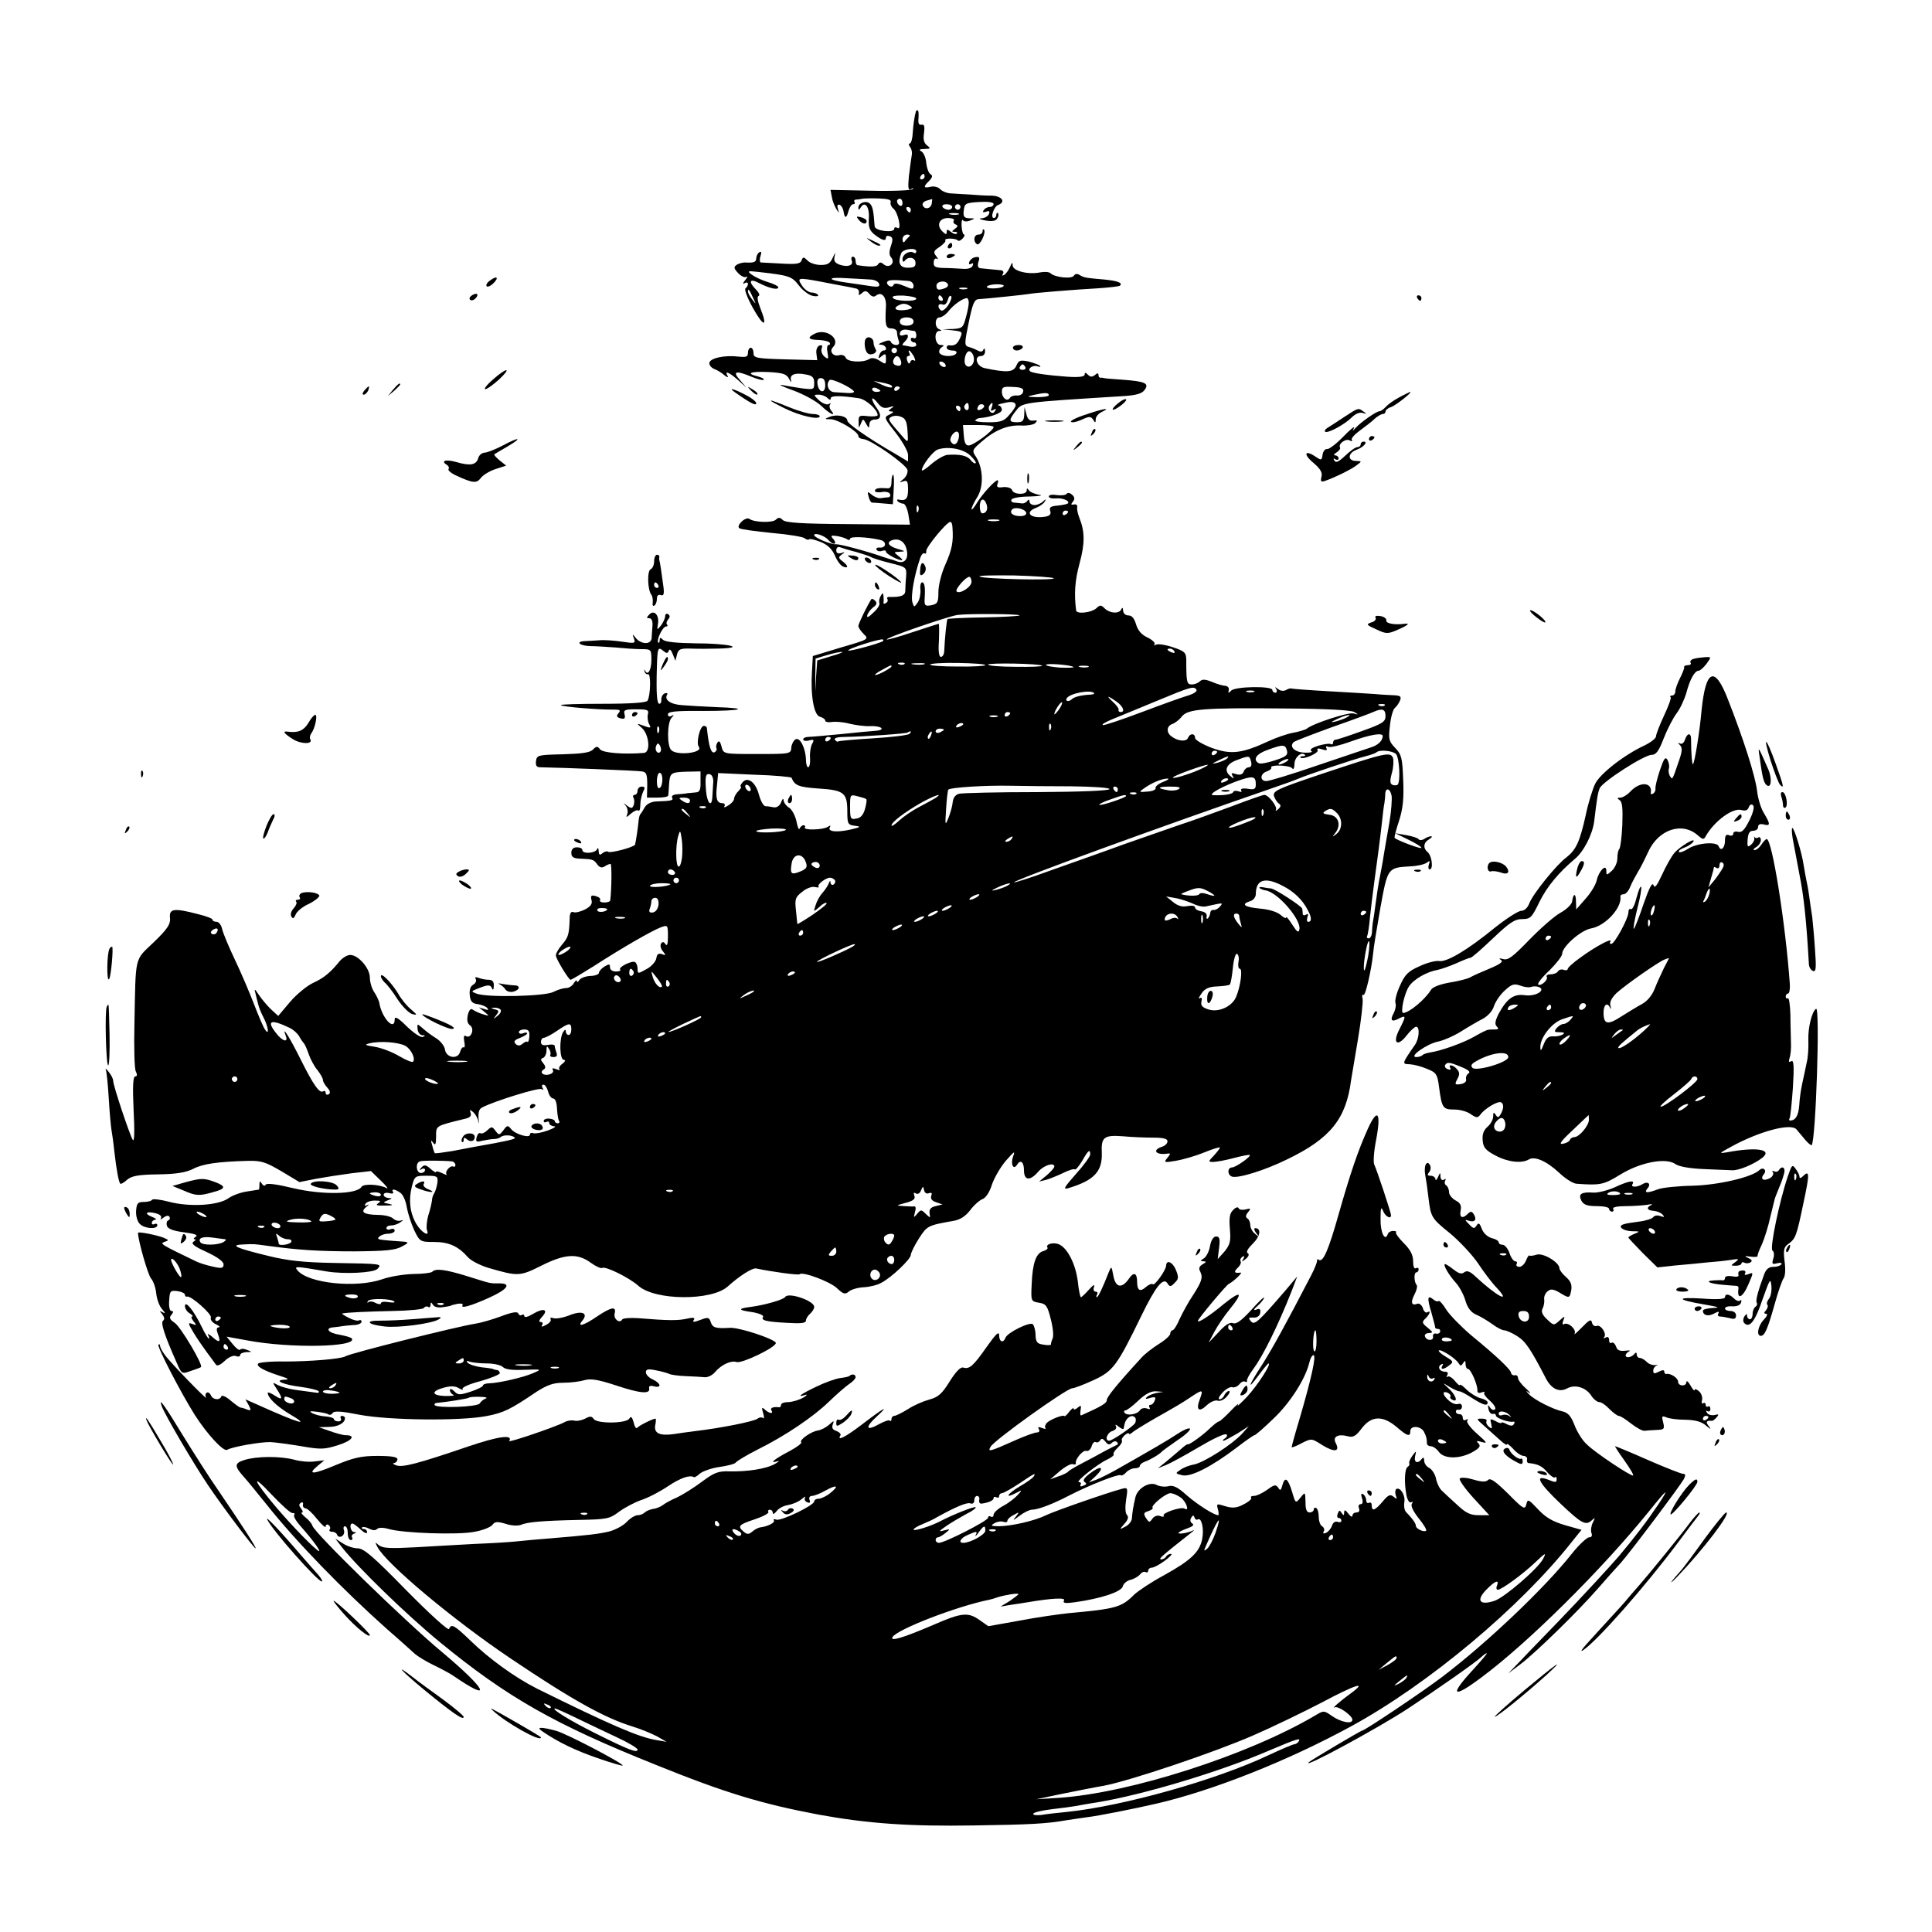 <?xml version="1.0" standalone="no"?>
<!DOCTYPE svg PUBLIC "-//W3C//DTD SVG 20010904//EN"
 "http://www.w3.org/TR/2001/REC-SVG-20010904/DTD/svg10.dtd">
<svg version="1.0" xmlns="http://www.w3.org/2000/svg"
 width="700pt" height="700pt" viewBox="0 0 700 700"
 preserveAspectRatio="xMidYMid meet">
<g transform="translate(0,700) scale(0.1,-0.1)"
fill="#000000" stroke="none">
<path d="M3319 6598 c-6 -20 -10 -50 -12 -80 -1 -21 -6 -38 -11 -38 -4 0 -4
-6 1 -12 6 -7 9 -22 6 -33 -2 -11 -6 -44 -10 -74 -4 -43 -2 -52 8 -46 8 5 10
4 6 0 -4 -5 -73 -8 -153 -6 l-145 3 5 -26 c2 -14 10 -33 16 -43 11 -17 11 -17
6 0 -4 12 -2 17 6 15 6 -2 12 -12 14 -22 4 -28 11 -29 18 -1 4 14 11 25 17 25
6 0 8 4 5 8 -3 5 0 9 7 9 7 0 17 2 22 3 6 1 32 2 58 1 34 -1 47 -5 44 -13 -2
-7 2 -17 9 -23 18 -13 32 -81 16 -71 -7 4 -12 3 -12 -3 0 -16 -70 -8 -71 9 -4
56 -7 72 -17 82 -13 13 -42 3 -42 -14 0 -10 2 -10 9 1 15 24 32 1 29 -41 -2
-32 3 -44 22 -59 28 -21 40 -24 40 -9 0 5 6 7 14 4 11 -4 12 -12 4 -35 -7 -21
-7 -33 1 -42 16 -20 -7 -41 -27 -25 -10 9 -15 9 -21 0 -5 -9 -27 -10 -73 -3
-5 0 -8 8 -8 16 0 8 -4 15 -10 15 -5 0 -7 -6 -4 -14 7 -18 -15 -25 -44 -15
-18 7 -22 14 -18 31 4 16 2 14 -6 -4 -10 -22 -18 -28 -44 -28 -18 0 -40 7 -48
16 -14 14 -17 14 -22 0 -4 -12 -20 -14 -72 -11 -37 2 -71 4 -75 4 -5 1 -5 11
-2 22 5 15 4 19 -4 15 -6 -4 -11 -14 -11 -22 0 -14 -10 -17 -40 -15 -8 0 -22
-3 -30 -8 -12 -8 -12 -13 4 -30 10 -11 24 -18 30 -14 6 4 4 -2 -4 -12 -9 -11
-10 -16 -2 -11 6 4 12 3 12 -3 0 -5 -4 -12 -9 -16 -5 -3 7 -35 27 -71 39 -70
55 -71 27 -1 -10 25 -13 43 -6 45 5 2 1 12 -10 23 -29 29 -23 42 12 23 37 -19
69 -26 69 -15 0 4 -17 13 -38 19 -20 6 -46 18 -57 26 -19 14 -17 15 20 11 116
-13 124 -16 150 -50 14 -18 37 -35 50 -37 13 -3 22 -1 19 3 -3 5 -13 9 -23 9
-10 0 -26 11 -35 25 -19 29 -16 30 65 15 30 -6 68 -13 84 -16 17 -3 37 -7 45
-9 8 -1 14 -8 12 -16 -2 -10 0 -10 11 -1 11 10 17 9 27 -3 8 -10 17 -12 24 -6
20 16 38 -4 36 -40 -4 -67 -1 -79 20 -79 11 0 20 -6 20 -14 0 -8 3 -21 6 -30
4 -10 1 -16 -9 -16 -8 0 -17 5 -19 11 -2 7 -11 7 -28 0 -18 -7 -20 -10 -7 -10
17 -1 25 -21 8 -21 -5 0 -12 -7 -15 -16 -5 -14 -4 -15 9 -4 13 10 15 9 15 -10
0 -21 -1 -21 -23 -7 -15 10 -29 12 -38 6 -22 -14 -79 -11 -85 5 -3 8 -13 12
-24 9 -21 -6 -37 14 -22 29 30 30 -26 71 -68 48 -27 -14 -21 -21 19 -22 18 -1
34 -5 37 -10 3 -4 1 -8 -4 -8 -5 0 -7 -12 -4 -27 5 -25 3 -26 -11 -15 -9 8
-13 20 -10 29 4 11 2 14 -8 11 -8 -3 -13 -15 -11 -29 l3 -24 -116 3 c-106 3
-115 5 -115 23 0 10 -4 19 -10 19 -5 0 -10 -8 -10 -18 0 -15 -6 -17 -35 -14
-51 6 -105 -6 -105 -24 0 -8 8 -17 18 -21 9 -3 26 -13 36 -22 11 -9 16 -10 12
-3 -12 21 6 13 38 -15 l31 -28 -24 28 c-29 32 -15 36 44 11 20 -8 39 -13 42
-10 3 3 -6 8 -21 12 -46 11 -28 19 38 16 53 -3 66 -7 75 -25 6 -12 10 -14 7
-5 -6 21 15 29 54 21 24 -4 30 -11 30 -31 0 -24 -2 -24 -45 -19 -25 4 -57 9
-72 12 -16 3 3 -6 42 -20 38 -14 83 -39 100 -55 31 -30 57 -42 36 -17 -6 8 -7
18 -3 22 4 5 1 5 -5 1 -7 -4 -22 2 -35 13 -21 20 -21 21 -2 21 11 0 25 -5 32
-12 8 -8 12 -8 12 -1 0 10 35 10 102 0 26 -4 67 -41 68 -61 0 -4 -16 -6 -35
-4 -32 4 -35 2 -34 -22 0 -22 1 -23 8 -5 8 19 8 19 19 0 10 -18 11 -18 12 -2
0 10 8 17 20 17 23 0 25 17 5 44 -8 11 -15 25 -15 30 0 6 9 0 19 -13 14 -18
23 -22 42 -17 18 6 21 5 9 -3 -13 -10 -13 -11 0 -12 10 0 7 -4 -7 -11 -21 -10
-21 -11 23 -67 24 -31 44 -67 44 -79 l0 -24 -47 28 c-97 56 -173 109 -173 120
0 16 -38 24 -63 14 -21 -8 -21 -9 3 -9 27 -1 100 -45 100 -61 0 -6 8 -10 18
-11 26 -1 156 -92 160 -112 2 -10 -5 -25 -15 -33 -16 -13 -16 -13 0 -8 14 5
17 0 17 -30 0 -34 -8 -42 -35 -36 -5 1 -6 -2 -2 -7 5 -4 14 -8 20 -8 6 0 14
-17 18 -38 l6 -38 -224 2 c-168 1 -228 5 -237 15 -10 10 -16 10 -25 1 -12 -12
-79 -10 -96 3 -5 4 -18 0 -28 -10 -11 -11 -14 -20 -8 -24 5 -4 58 -11 117 -17
59 -5 113 -14 119 -19 7 -6 14 -7 17 -4 3 3 22 -2 42 -10 25 -10 41 -26 51
-49 8 -19 21 -37 30 -40 20 -8 19 3 -2 19 -16 12 -16 15 -3 25 13 9 12 10 -2
5 -12 -3 -18 0 -18 10 0 10 6 14 14 11 8 -3 34 -11 58 -17 24 -7 48 -15 53
-18 6 -4 37 -14 70 -22 60 -15 60 -15 58 -50 -2 -19 -3 -43 -3 -52 -1 -16 -17
-22 -57 -21 -7 1 -11 -3 -8 -7 3 -5 1 -12 -5 -15 -6 -4 -10 -3 -9 2 1 4 1 15
0 23 -1 13 -3 13 -10 1 -5 -8 -7 -19 -5 -26 3 -6 -7 -22 -22 -35 -16 -16 -24
-20 -22 -10 2 8 11 21 21 29 13 9 16 16 8 24 -6 6 -12 9 -14 6 -15 -23 -47
-89 -47 -97 0 -6 9 -19 20 -30 19 -18 17 -19 -83 -48 l-102 -31 -3 -54 c-6
-90 7 -161 29 -166 10 -3 19 -9 19 -14 0 -5 11 -7 24 -5 13 2 41 0 63 -6 21
-5 55 -10 75 -9 42 2 60 -14 20 -17 -15 -1 -71 -6 -126 -12 -54 -5 -107 -10
-117 -10 -10 0 -19 -4 -19 -9 0 -5 10 -7 21 -4 18 5 20 3 11 -13 -5 -10 -9
-34 -7 -51 1 -18 -2 -33 -7 -33 -4 0 -8 12 -8 28 -1 41 -22 83 -38 73 -7 -4
-14 -18 -15 -29 -1 -24 -4 -24 -127 -24 -121 0 -119 0 -126 28 -5 18 -9 22
-15 13 -4 -7 -6 -16 -3 -20 2 -4 0 -10 -6 -14 -13 -8 -22 18 -29 88 -1 4 -5 7
-11 7 -14 0 -29 -63 -18 -76 17 -22 -79 -33 -100 -12 -16 16 -15 100 1 117 10
11 10 13 0 7 -8 -4 -13 -2 -13 6 0 10 29 13 129 12 140 0 173 10 44 14 -43 2
-98 5 -122 7 -43 3 -65 20 -54 38 3 5 0 7 -8 5 -8 -3 -13 -13 -13 -22 1 -9 -2
-16 -7 -16 -9 0 -12 35 -9 135 2 68 4 73 24 56 11 -9 15 -9 19 1 3 8 8 4 14
-11 l10 -25 6 23 c5 19 12 22 49 21 24 -1 70 -1 103 0 102 3 32 19 -85 19 -68
1 -110 5 -118 13 -9 9 -12 9 -12 -2 0 -7 -2 -11 -5 -8 -8 8 16 58 28 58 6 0 7
3 4 7 -4 3 -2 12 4 19 7 8 7 14 -1 19 -5 3 -10 0 -10 -7 0 -8 -7 -23 -15 -34
-15 -18 -15 -18 -11 6 5 32 -15 52 -32 33 -10 -10 -10 -13 0 -13 9 0 13 -10
12 -27 -1 -16 -3 -36 -3 -45 -1 -11 -9 -18 -22 -18 -12 0 -28 8 -35 18 -13 16
-14 16 -7 -2 6 -17 3 -18 -43 -11 -27 4 -65 7 -84 5 -19 -1 -43 -3 -52 -3 -35
-2 -17 -17 20 -18 20 0 62 -3 92 -5 30 -3 72 -6 93 -6 36 0 37 -1 37 -39 0
-37 -13 -59 -23 -39 -3 6 -4 5 -2 -2 1 -7 7 -12 13 -11 11 3 9 -77 -2 -96 -5
-7 -60 -11 -163 -11 -86 0 -154 -2 -151 -5 5 -6 140 -17 191 -16 23 0 27 -2
18 -13 -9 -10 -7 -15 8 -19 14 -3 17 0 14 14 -5 17 1 19 42 19 41 0 47 -2 42
-19 -2 -10 0 -26 5 -35 8 -14 5 -15 -19 -6 -27 10 -28 10 -8 -7 27 -24 33 -89
8 -91 -72 -6 -149 0 -159 13 -9 12 -13 12 -26 -1 -10 -11 -41 -15 -109 -17
-89 -2 -94 -3 -97 -24 -2 -17 2 -23 15 -23 67 -1 352 -12 368 -15 17 -2 20
-10 20 -49 l-1 -46 38 0 c21 0 39 3 39 8 1 4 2 22 3 39 3 43 6 45 64 47 l50 1
0 -37 c1 -29 -3 -38 -16 -39 -9 -1 -24 -2 -32 -3 -8 -2 -25 -3 -38 -4 -13 -1
-20 -6 -17 -12 6 -10 -1 -12 -59 -14 -17 -1 -33 -9 -40 -21 -6 -11 -13 -22
-16 -25 -3 -3 -6 -16 -7 -30 -2 -21 -8 -62 -12 -80 -2 -9 -91 -33 -98 -26 -3
3 -12 1 -20 -5 -10 -9 -13 -7 -14 7 0 11 -3 14 -6 7 -6 -15 -53 -18 -53 -3 0
6 -9 10 -20 10 -13 0 -20 -7 -20 -20 0 -15 7 -20 30 -21 48 -2 51 -3 64 -21 8
-11 17 -14 27 -7 8 5 17 9 21 9 5 0 4 -92 -1 -132 -1 -5 -10 -8 -22 -8 -11 0
-18 4 -15 9 3 5 -4 11 -15 14 -17 5 -20 2 -16 -14 4 -14 -3 -23 -23 -34 -16
-8 -35 -13 -42 -10 -9 4 -14 -4 -14 -22 -2 -60 -5 -69 -28 -96 -13 -15 -23
-33 -22 -40 3 -16 47 -87 53 -87 4 0 40 22 82 48 102 66 213 130 245 142 25 9
26 9 26 -33 0 -27 -3 -37 -9 -28 -6 9 -10 10 -16 2 -4 -7 -1 -19 7 -28 11 -14
11 -16 -4 -10 -12 4 -18 0 -20 -15 -2 -12 -18 -30 -35 -39 -32 -18 -33 -18
-33 1 0 10 -4 21 -9 24 -11 7 -63 -19 -54 -27 3 -4 -3 -7 -15 -7 -13 0 -22 6
-22 15 0 13 -3 13 -20 3 -11 -7 -20 -17 -20 -23 0 -5 -14 -11 -31 -11 -17 -1
-35 -7 -40 -15 -5 -8 -9 -9 -9 -4 0 6 -5 2 -11 -7 -5 -10 -18 -18 -28 -18 -10
0 -31 -6 -46 -14 -31 -16 -241 -21 -279 -6 -20 8 -20 8 7 19 36 14 44 14 50
-1 3 -7 6 -3 6 10 1 15 -5 22 -18 22 -11 0 -27 3 -37 7 -11 4 -15 3 -10 -5 3
-6 -1 -15 -10 -20 -10 -6 -14 -19 -12 -38 2 -22 9 -30 28 -32 14 -2 30 -8 35
-14 7 -8 4 -9 -10 -4 l-20 6 20 -16 c19 -16 19 -16 -5 -9 -14 4 -30 12 -36 16
-8 7 -14 1 -19 -18 -4 -19 -2 -31 8 -38 18 -13 3 -50 -15 -39 -7 5 -9 -2 -6
-19 3 -15 2 -24 -2 -22 -4 3 -10 -5 -13 -16 -8 -29 -51 -22 -55 9 -2 12 -16
30 -30 39 -15 9 -37 25 -49 36 -22 19 -22 19 -20 -2 1 -11 8 -21 17 -22 11 0
12 -2 2 -6 -8 -3 -33 14 -58 38 -31 31 -44 38 -44 26 0 -46 -48 6 -56 61 -2 7
-9 24 -18 37 -9 13 -16 37 -16 53 0 34 -42 82 -71 82 -11 0 -27 -10 -37 -21
-35 -43 -58 -62 -97 -80 -22 -10 -60 -41 -84 -69 l-43 -51 -25 23 c-14 13 -34
37 -45 53 -14 22 -18 24 -13 8 3 -12 7 -30 10 -40 2 -10 10 -31 19 -48 18 -34
23 -71 6 -45 -6 8 -24 51 -41 95 -17 44 -48 116 -69 160 -21 44 -41 92 -45
108 -3 15 -12 27 -20 27 -8 0 -15 3 -15 8 0 4 -24 13 -53 20 -88 23 -105 20
-101 -15 2 -21 -9 -39 -59 -87 -71 -68 -65 -44 -70 -296 -2 -85 0 -163 5 -172
6 -12 5 -18 -2 -18 -8 0 -10 -36 -6 -122 4 -76 3 -117 -3 -108 -12 20 -71 197
-71 214 0 7 -7 21 -16 32 -8 10 -13 15 -11 9 3 -5 8 -53 11 -105 3 -52 8 -104
10 -115 2 -11 7 -45 10 -75 8 -70 16 -113 22 -119 2 -2 13 4 24 14 16 14 39
19 113 20 68 1 101 7 127 20 34 18 88 26 200 29 47 1 64 -5 120 -38 l65 -39
60 12 c33 6 91 15 129 20 l70 8 35 -34 c20 -19 30 -32 22 -28 -25 14 -83 17
-91 5 -17 -28 -142 -30 -248 -5 -57 14 -95 19 -99 13 -3 -6 -9 -5 -14 3 -7 11
-9 10 -9 -3 0 -10 -1 -18 -2 -18 -2 -1 -21 -3 -43 -7 -22 -3 -53 -14 -68 -25
-37 -26 -141 -32 -216 -12 -30 8 -57 11 -60 7 -3 -5 -17 -8 -31 -8 -21 0 -25
-5 -27 -33 -1 -18 5 -39 14 -47 17 -17 63 -20 63 -4 0 5 -5 7 -10 4 -6 -3 -10
-1 -10 4 0 6 6 11 13 12 6 0 1 5 -12 10 -31 12 -21 22 13 13 16 -4 23 -11 19
-18 -4 -6 0 -5 9 2 10 8 19 9 22 3 3 -5 1 -11 -5 -13 -5 -2 -7 -11 -4 -20 4
-11 24 -18 62 -23 39 -5 52 -10 42 -16 -8 -5 -9 -9 -4 -9 6 0 4 -4 -4 -9 -10
-7 3 -17 47 -37 39 -18 62 -35 62 -45 0 -14 -6 -16 -40 -8 -23 5 -48 13 -58
18 -127 61 -134 65 -117 71 18 6 17 7 -1 15 -25 10 -94 24 -94 18 0 -27 36
-152 47 -165 9 -10 17 -34 19 -54 2 -20 11 -46 21 -57 12 -14 13 -18 3 -12
-13 7 -13 6 -2 -7 8 -11 9 -18 3 -23 -10 -6 4 -51 49 -152 18 -42 19 -42 52
-30 18 6 35 12 36 14 10 5 -74 147 -95 160 -18 12 -21 19 -12 29 8 10 8 14 0
14 -6 0 -10 16 -8 38 2 35 4 37 30 34 15 -2 27 -8 27 -13 0 -5 3 -8 8 -7 13 5
91 -64 86 -76 -3 -7 5 -18 18 -24 13 -6 17 -11 11 -11 -9 -1 -10 -8 -3 -26 11
-29 4 -32 -23 -7 -11 9 -17 11 -13 5 4 -7 5 -13 2 -13 -2 0 -14 19 -25 42 -29
60 -60 98 -61 76 0 -9 8 -22 18 -27 9 -6 13 -11 8 -11 -5 0 -2 -8 5 -17 12
-15 12 -16 -4 -10 -17 6 -16 3 4 -31 12 -20 34 -52 48 -71 14 -19 29 -39 33
-45 4 -7 16 -2 32 13 14 14 32 21 40 18 9 -4 16 -2 16 3 0 6 10 10 23 11 21 0
21 1 2 8 -11 5 -22 5 -25 1 -3 -4 -15 5 -27 20 l-22 27 77 -14 c155 -29 396
-24 377 7 -2 4 -23 10 -45 14 -41 6 -55 25 -20 27 11 1 25 3 30 4 6 1 24 3 40
4 17 0 30 6 30 12 0 5 -4 8 -9 5 -5 -3 -22 1 -37 9 -16 8 -27 15 -24 16 21 4
92 7 183 9 59 1 110 6 113 11 3 5 10 7 15 4 5 -4 9 0 9 7 0 11 2 11 9 0 5 -8
19 -11 37 -8 16 2 29 5 29 6 0 1 10 3 23 6 13 2 21 0 18 -5 -9 -14 32 -2 96
27 67 30 82 52 38 52 -38 0 -27 -2 -117 26 -81 25 -115 29 -127 16 -4 -4 -35
-8 -69 -8 -34 -1 -84 -9 -112 -19 -95 -33 -268 -15 -307 32 -13 16 -10 16 107
-4 62 -10 167 -5 182 9 18 19 20 19 -157 22 -111 2 -167 8 -240 26 -115 28
-139 39 -90 41 44 2 37 2 90 -5 109 -15 184 -20 315 -20 111 1 146 4 170 17
25 13 27 16 10 18 -34 2 -80 6 -88 8 -19 3 6 21 29 21 13 0 24 5 24 11 0 6 -7
9 -15 5 -8 -3 -15 -1 -15 4 0 6 8 10 18 10 9 0 24 5 32 11 13 9 13 10 0 6 -8
-2 -20 2 -27 9 -7 6 -30 12 -52 12 -53 1 -67 10 -44 29 10 8 12 11 4 7 -9 -5
-12 -3 -7 4 4 7 19 12 34 12 21 0 24 -2 12 -10 -11 -7 -4 -9 25 -8 28 0 33 2
15 6 -23 4 -24 5 -5 13 17 6 17 8 3 8 -10 1 -18 6 -18 12 0 6 9 9 20 6 11 -3
18 -1 14 4 -8 13 8 11 28 -4 9 -7 19 -31 22 -52 4 -22 16 -59 27 -83 20 -41
22 -42 72 -42 54 0 88 -16 123 -56 11 -12 44 -29 74 -38 107 -31 113 -31 191
8 86 43 131 46 179 11 18 -13 37 -22 42 -19 12 7 97 -35 130 -64 60 -55 267
-56 325 -3 42 38 89 68 103 65 56 -12 152 -25 157 -21 10 11 109 -26 135 -50
23 -22 30 -24 43 -13 9 8 34 15 55 16 21 1 49 8 63 16 37 19 107 86 107 101 0
7 13 34 29 59 30 47 33 48 123 64 26 4 45 16 63 39 14 19 34 36 44 40 12 4 26
24 35 53 9 26 32 65 51 87 31 35 34 37 25 13 -9 -27 2 -49 15 -28 12 20 25 10
25 -20 0 -38 22 -40 52 -5 20 23 58 35 58 18 0 -4 -12 -18 -27 -31 l-28 -23
25 6 c14 4 41 15 62 25 20 10 39 16 42 13 3 -3 15 11 27 31 22 39 29 44 29 23
0 -7 -23 -39 -52 -71 -43 -49 -48 -57 -27 -51 93 28 123 60 121 127 -3 58 8
66 76 61 31 -3 81 -5 110 -5 37 0 52 -4 52 -13 0 -8 -9 -17 -20 -20 -37 -12
-22 -31 19 -25 13 2 13 0 0 -16 -13 -16 -11 -17 31 -10 24 4 70 17 102 30 32
13 58 21 58 18 0 -3 -10 -16 -22 -29 -21 -22 -21 -23 -2 -23 11 0 44 6 74 14
30 8 56 13 58 11 6 -5 -51 -45 -64 -45 -17 0 -18 -26 -1 -33 21 -8 119 22 202
63 155 75 212 146 230 285 2 11 13 78 25 149 12 71 19 137 17 147 -3 11 -2 17
3 14 7 -5 29 91 35 150 1 17 13 90 26 164 27 148 26 147 110 152 24 1 50 7 58
13 12 9 13 7 8 -6 -3 -10 -2 -18 3 -18 14 0 8 49 -7 62 -18 15 -16 35 5 47 9
6 13 10 7 11 -5 0 -17 -4 -25 -10 -8 -5 -17 -5 -20 -1 -3 5 -23 11 -45 15
l-40 7 47 -23 c27 -13 48 -26 48 -30 0 -6 -88 27 -97 36 -2 2 5 29 16 62 14
44 18 81 15 148 -3 80 -6 92 -29 116 -23 24 -25 32 -19 81 3 30 11 59 18 64 7
6 15 18 19 28 5 14 0 17 -26 18 -18 1 -45 2 -62 4 -16 1 -91 6 -165 10 -74 4
-137 9 -140 10 -3 2 -12 0 -20 -5 -9 -5 -20 -4 -29 3 -12 9 -13 9 -7 0 4 -7 2
-13 -3 -13 -6 0 -11 5 -11 10 0 15 -133 13 -149 -2 -10 -11 -12 -10 -9 2 2 8
-4 14 -12 15 -8 0 -30 6 -48 14 -25 10 -36 11 -45 2 -6 -6 -19 -11 -29 -11
-18 0 -20 7 -20 92 -1 24 -7 29 -49 43 -27 9 -54 13 -61 9 -7 -4 -9 -3 -5 1 4
5 -7 16 -25 25 -22 10 -35 25 -42 48 -6 21 -15 32 -27 32 -11 0 -19 7 -20 18
0 10 -3 12 -6 5 -7 -18 -41 -16 -60 2 -14 14 -17 14 -32 0 -18 -15 -70 -21
-72 -7 -8 61 -4 110 12 169 20 73 20 116 0 166 -6 15 -10 33 -8 40 1 7 -4 11
-12 9 -11 -2 -12 0 -4 10 8 9 7 16 -2 25 -8 7 -16 9 -20 4 -3 -5 -19 -7 -35
-5 -17 3 -30 1 -30 -5 0 -5 11 -8 24 -7 25 3 54 -9 45 -18 -3 -3 -19 -6 -37
-8 -25 -2 -31 -6 -27 -19 4 -12 -1 -18 -17 -21 -53 -9 -79 15 -34 32 13 5 27
15 31 22 6 10 5 11 -6 1 -7 -7 -21 -13 -31 -13 -10 0 -18 6 -18 13 0 8 -3 8
-8 2 -4 -6 -13 -10 -19 -9 -7 1 -20 2 -29 3 -8 0 -12 6 -9 11 3 6 34 11 68 11
34 1 49 4 32 6 -16 3 -33 10 -37 16 -6 9 -8 9 -8 0 0 -17 -47 -16 -53 1 -3 8
-16 12 -32 11 -20 -3 -25 0 -21 11 3 8 3 14 1 14 -10 0 -54 -48 -74 -80 -11
-19 -21 -30 -21 -25 0 6 9 25 21 44 24 39 21 106 -5 146 -15 22 -14 25 21 55
48 42 95 61 144 58 21 -1 44 3 50 9 9 9 7 11 -7 9 -13 -2 -21 5 -25 23 l-7 26
-1 -27 c-1 -23 -6 -28 -26 -28 -30 0 -31 7 -6 39 26 34 14 32 396 56 42 3 63
9 72 22 18 24 2 31 -78 37 -35 2 -66 5 -69 6 -3 1 -8 2 -12 1 -5 0 -8 4 -8 10
0 8 -4 8 -13 0 -10 -8 -17 -7 -25 1 -9 9 -12 9 -12 1 0 -8 -20 -11 -64 -8 -68
5 -128 13 -134 20 -10 9 10 23 26 18 9 -3 14 -3 10 1 -3 4 -22 11 -41 16 -31
6 -36 5 -45 -16 -11 -23 -33 -25 -114 -8 -30 6 -41 44 -13 44 8 0 15 8 14 18
0 9 -3 12 -6 5 -3 -8 -10 -9 -21 -3 -9 5 -24 11 -33 13 -15 5 -15 12 1 89 14
68 20 83 36 84 23 1 177 17 184 19 10 3 168 16 244 20 44 3 81 7 84 10 10 10
-7 17 -56 22 -70 6 -75 7 -91 17 -8 5 -16 4 -20 -3 -8 -13 -70 -6 -85 9 -5 5
-22 6 -37 3 -44 -9 -99 5 -100 25 0 13 -2 12 -9 -4 -5 -12 -14 -25 -21 -30 -8
-4 -10 -3 -5 4 4 7 0 13 -11 13 -27 3 -56 5 -71 7 -9 1 -11 9 -7 23 6 16 3 20
-11 17 -9 -1 -19 -9 -22 -17 -3 -8 0 -11 7 -7 6 4 9 2 5 -7 -3 -8 -17 -13 -37
-11 -18 1 -49 3 -69 3 -30 1 -36 5 -35 20 0 11 6 17 12 13 5 -3 4 1 -3 10 -11
14 -10 19 12 33 14 10 24 20 21 24 -5 9 38 8 45 0 3 -4 11 -1 18 7 7 8 9 14 5
14 -4 0 -8 14 -9 31 -1 17 2 26 5 21 3 -5 15 -6 26 -1 19 7 19 8 -3 8 -19 1
-23 6 -20 29 3 25 7 27 56 30 31 2 52 -1 52 -7 0 -6 -6 -11 -14 -11 -8 0 -18
-5 -22 -12 -5 -7 -2 -9 9 -5 11 4 14 2 10 -9 -3 -7 -15 -15 -27 -15 -12 -1 -6
-4 14 -8 24 -4 38 -2 43 7 5 7 6 16 3 19 -3 4 -6 1 -6 -5 0 -7 -4 -12 -9 -12
-14 0 0 41 15 47 30 11 14 33 -23 34 -21 0 -56 2 -78 4 -22 1 -52 3 -67 4 -15
0 -33 7 -41 15 -8 9 -24 12 -36 9 -25 -6 -27 0 -4 22 12 13 13 19 4 24 -7 5
-13 23 -15 40 -1 18 -9 37 -17 42 -11 6 -8 9 11 9 22 1 23 2 9 13 -11 8 -15
22 -11 45 3 24 1 32 -9 30 -10 -2 -13 5 -11 25 1 15 0 27 -3 27 -3 0 -5 -1 -6
-2z m31 -238 c0 -5 -5 -10 -11 -10 -5 0 -7 5 -4 10 3 6 8 10 11 10 2 0 4 -4 4
-10z m-80 -96 c0 -8 -4 -12 -10 -9 -5 3 -10 10 -10 16 0 5 5 9 10 9 6 0 10 -7
10 -16z m106 -1 c-3 -20 -27 -24 -33 -6 -2 6 4 13 14 16 10 3 19 5 20 6 1 0 0
-7 -1 -16z m74 -13 c0 -5 -6 -10 -14 -10 -8 0 -18 5 -21 10 -3 6 3 10 14 10
12 0 21 -4 21 -10z m30 0 c0 -5 -4 -10 -10 -10 -5 0 -10 5 -10 10 0 6 5 10 10
10 6 0 10 -4 10 -10z m-180 -10 c0 -5 -2 -10 -4 -10 -3 0 -8 5 -11 10 -3 6 -1
10 4 10 6 0 11 -4 11 -10z m173 -17 c-7 -2 -21 -2 -30 0 -10 3 -4 5 12 5 17 0
24 -2 18 -5z m-17 -22 c-4 -5 0 -12 6 -14 10 -4 9 -8 -2 -16 -12 -9 -13 -11
-1 -11 8 0 11 -3 8 -6 -4 -4 -13 -1 -22 6 -12 10 -15 10 -15 -1 0 -10 -4 -9
-16 3 -22 22 -11 48 21 48 15 0 24 -4 21 -9z m-162 -58 c-5 -5 -12 -12 -16
-18 -4 -6 -8 -2 -8 8 0 9 7 17 17 17 9 0 12 -3 7 -7z m26 -54 c0 -5 -4 -8 -9
-5 -15 10 -41 -5 -41 -23 0 -9 3 -12 8 -6 12 17 38 13 39 -6 1 -15 -5 -19 -28
-19 -29 0 -37 17 -24 52 6 16 55 23 55 7z m-163 -102 c12 -1 25 -7 28 -15 4
-11 -3 -13 -35 -8 -22 3 -59 9 -82 12 -73 10 -73 21 -1 16 37 -2 78 -4 90 -5z
m136 -5 c9 -1 17 -9 17 -17 0 -14 -4 -14 -34 -1 -24 10 -36 11 -39 3 -2 -6 -9
-7 -15 -3 -7 4 -10 11 -7 15 4 7 20 8 78 3z m141 -11 c3 -5 -1 -12 -10 -15
-24 -9 -31 -7 -31 9 0 16 32 21 41 6z m202 -8 c-9 -10 -66 -11 -60 -1 3 4 19
8 36 8 17 0 28 -3 24 -7z m-133 -10 c-7 -2 -19 -2 -25 0 -7 3 -2 5 12 5 14 0
19 -2 13 -5z m-774 -33 c11 -24 11 -24 -3 -6 -9 11 -16 24 -16 30 0 12 5 7 19
-24z m591 -2 c0 -12 -78 -10 -85 3 -5 6 9 9 39 8 25 -2 46 -6 46 -11z m95 2
c3 -5 1 -10 -4 -10 -6 0 -11 5 -11 10 0 6 2 10 4 10 3 0 8 -4 11 -10z m21 -25
c-9 -14 -21 -23 -26 -20 -15 10 -12 28 4 22 9 -4 16 3 20 16 3 12 8 18 12 14
4 -3 -1 -18 -10 -32z m74 8 c0 -10 -5 -35 -11 -55 -9 -35 -13 -38 -47 -40
l-37 -1 37 -4 c35 -4 37 -5 26 -29 -10 -22 -20 -28 -40 -25 -5 0 -8 -3 -8 -9
0 -5 9 -10 21 -10 11 0 17 -4 14 -10 -8 -14 -52 -13 -61 1 -3 6 0 15 7 20 11
7 10 9 -3 9 -21 0 -26 50 -5 51 10 0 10 2 0 6 -18 7 -16 43 1 43 8 0 23 10 33
23 18 23 51 46 66 47 4 0 7 -8 7 -17z m-212 -12 c10 -6 8 -9 -10 -13 -33 -6
-55 1 -37 13 18 11 30 11 47 0z m12 -56 c0 -9 -9 -15 -25 -15 -16 0 -25 6 -25
15 0 9 9 15 25 15 16 0 25 -6 25 -15z m3 -34 c4 -1 7 -8 7 -17 0 -8 -4 -12
-10 -9 -5 3 -10 1 -10 -4 0 -6 5 -11 10 -11 6 0 10 -4 10 -10 0 -5 -10 -8 -22
-6 -13 3 -25 5 -27 5 -3 1 0 6 7 13 17 17 15 31 -3 24 -8 -3 -15 -2 -15 3 0
13 11 19 28 16 9 -2 20 -4 25 -4z m-63 -71 c0 -5 -4 -10 -10 -10 -5 0 -10 5
-10 10 0 6 5 10 10 10 6 0 10 -4 10 -10z m61 -21 c6 -13 7 -19 1 -15 -6 3 -12
1 -14 -6 -3 -8 -7 -6 -11 5 -3 9 -2 17 4 17 6 0 7 5 4 10 -3 6 -4 10 -1 10 3
0 10 -10 17 -21z m217 -3 c5 -23 -14 -44 -28 -30 -12 12 -1 56 14 51 6 -2 13
-12 14 -21z m-265 -10 c7 -18 -1 -26 -18 -19 -8 2 -11 11 -8 19 7 18 19 18 26
0z m162 -16 c3 -5 2 -10 -4 -10 -5 0 -13 5 -16 10 -3 6 -2 10 4 10 5 0 13 -4
16 -10z m290 -10 c3 -5 -1 -10 -10 -10 -9 0 -13 5 -10 10 3 6 8 10 10 10 2 0
7 -4 10 -10z m-725 -66 c0 -31 -23 -28 -28 4 -2 15 2 22 12 22 11 0 16 -9 16
-26z m104 -22 c2 -4 -7 -7 -22 -6 -15 1 -37 2 -49 3 -22 1 -32 29 -17 44 7 7
79 -27 88 -41z m135 22 c12 -12 -8 -10 -34 2 l-30 14 30 -6 c16 -3 32 -8 34
-10z m-39 -20 c0 -2 -7 -4 -15 -4 -8 0 -15 4 -15 10 0 5 7 7 15 4 8 -4 15 -8
15 -10z m70 12 c0 -3 -4 -8 -10 -11 -5 -3 -10 -1 -10 4 0 6 5 11 10 11 6 0 10
-2 10 -4z m447 -15 c-1 -9 -12 -15 -22 -14 -11 1 -23 -3 -26 -9 -10 -15 -29 0
-29 23 0 17 6 19 40 17 31 -1 40 -6 37 -17z m93 -13 c0 -4 -19 -7 -42 -7 -39
1 -40 2 -13 8 41 9 55 9 55 -1z m-120 -37 c0 -4 -10 -20 -23 -34 -19 -23 -31
-27 -76 -27 -30 0 -51 3 -47 8 4 4 11 7 14 7 40 3 82 18 82 30 0 8 -6 16 -12
16 -7 1 1 5 17 8 31 8 45 5 45 -8z m-170 -7 c0 -8 -5 -12 -10 -9 -6 4 -8 11
-5 16 9 14 15 11 15 -7z m49 -5 c-16 -10 -23 -4 -14 10 3 6 11 8 17 5 6 -4 5
-9 -3 -15z m34 4 c-5 -12 -3 -14 7 -8 9 6 11 4 5 -4 -5 -9 -11 -9 -17 -3 -6 6
-7 15 -4 21 11 17 16 13 9 -6z m-113 -3 c0 -5 -2 -10 -4 -10 -3 0 -8 5 -11 10
-3 6 -1 10 4 10 6 0 11 -4 11 -10z m-192 -81 c3 -43 3 -44 -15 -24 -57 65 -58
66 -43 75 7 4 23 5 34 0 16 -5 22 -17 24 -51z m312 14 c0 -13 -71 -65 -89 -67
-12 -1 -17 9 -19 37 l-3 37 55 0 c31 0 56 -3 56 -7z m-127 -43 c-6 -22 -18
-26 -28 -10 -8 13 14 42 25 35 5 -3 6 -14 3 -25z m42 -60 c14 -13 23 -26 20
-28 -3 -3 -11 2 -18 11 -12 16 -39 22 -84 19 -12 -1 -38 -16 -58 -33 -19 -17
-35 -27 -35 -23 0 17 40 69 57 75 36 13 93 3 118 -21z m59 -176 c7 -18 0 -34
-15 -34 -5 0 -9 11 -9 25 0 28 15 34 24 9z m-247 -26 c-3 -8 -6 -5 -6 6 -1 11
2 17 5 13 3 -3 4 -12 1 -19z m391 -5 c2 -8 -6 -13 -22 -13 -26 0 -40 12 -29
24 11 11 46 2 51 -11z m152 3 c0 -3 -4 -8 -10 -11 -5 -3 -10 -1 -10 4 0 6 5
11 10 11 6 0 10 -2 10 -4z m-252 -33 c-10 -2 -26 -2 -35 0 -10 3 -2 5 17 5 19
0 27 -2 18 -5z m-167 -25 c4 -51 -2 -80 -26 -134 -14 -31 -25 -75 -25 -99 0
-38 -3 -43 -26 -48 -22 -4 -25 -1 -24 22 3 43 0 61 -9 61 -5 0 -8 -12 -6 -27
1 -15 -3 -36 -10 -46 -13 -18 -13 -18 -19 0 -7 21 6 97 28 161 4 12 11 20 16
17 4 -3 7 1 6 9 -1 13 73 104 87 105 4 1 8 -9 8 -21z m-450 -44 c6 -8 16 -14
21 -14 6 0 5 7 -2 16 -12 13 -10 15 11 12 13 -2 30 -7 37 -11 6 -5 12 -4 12 1
0 9 59 7 108 -4 26 -5 24 -30 -1 -28 -9 1 -14 -3 -11 -8 3 -5 12 -7 20 -4 8 3
14 2 14 -3 0 -8 44 -31 58 -31 4 0 -2 7 -12 15 -19 15 -19 15 5 16 21 1 19 2
-8 10 -34 10 -43 24 -20 32 25 8 46 -6 52 -35 8 -33 -8 -52 -35 -42 -8 3 -19
7 -25 8 -5 2 -17 5 -25 8 -59 21 -158 47 -170 46 -18 -2 -80 24 -80 33 0 11
38 -2 51 -17z m817 -139 c9 -9 -255 -3 -269 6 -6 4 50 5 126 4 75 -2 140 -7
143 -10z m-298 -13 c0 -19 -43 -46 -54 -35 -7 7 33 53 46 53 4 0 8 -8 8 -18z
m174 -122 c-3 -2 -62 -6 -131 -7 -69 -1 -128 -4 -130 -6 -3 -4 -10 -67 -12
-119 -1 -10 -6 -18 -12 -18 -7 0 -10 21 -7 60 1 33 1 60 -1 60 -1 0 -44 -14
-93 -30 -50 -17 -93 -29 -95 -27 -5 6 225 85 257 89 40 5 229 4 224 -2z m-495
-93 c-11 -8 -121 -38 -125 -34 -6 6 119 45 125 40 2 -2 2 -4 0 -6z m1056 -37
c3 -6 -1 -7 -9 -4 -18 7 -21 14 -7 14 6 0 13 -4 16 -10z m-1242 -17 l-52 -16
-4 -56 -3 -56 0 60 1 59 40 12 c22 7 47 12 55 12 8 0 -8 -7 -37 -15z m264 -29
c-3 -3 -12 -4 -19 -1 -8 3 -5 6 6 6 11 1 17 -2 13 -5z m71 -1 c-10 -2 -28 -2
-40 0 -13 2 -5 4 17 4 22 1 32 -1 23 -4z m222 -3 c0 -3 -45 -6 -100 -5 -55 0
-100 3 -100 7 0 4 45 7 100 6 55 -1 100 -4 100 -8z m206 -2 c2 -3 -40 -5 -96
-4 -55 0 -100 4 -100 8 0 7 188 4 196 -4z m114 -5 c2 -2 -19 -3 -48 -2 -28 2
-52 6 -52 10 0 7 91 0 100 -8z m-660 2 c0 -2 -13 -11 -30 -20 -38 -19 -40 -11
-2 9 31 17 32 18 32 11z m713 -2 c-7 -2 -21 -2 -30 0 -10 3 -4 5 12 5 17 0 24
-2 18 -5z m392 -82 c3 -6 -9 -14 -27 -20 -18 -5 -94 -32 -168 -60 -74 -28
-139 -50 -144 -48 -6 2 10 11 34 21 25 10 97 40 160 66 125 52 136 55 145 41z
m-371 -12 c3 -3 -5 -6 -17 -6 -31 -2 -55 -8 -63 -16 -11 -11 -26 -8 -19 3 11
18 86 32 99 19z m579 4 c-7 -2 -19 -2 -25 0 -7 3 -2 5 12 5 14 0 19 -2 13 -5z
m-490 -41 c19 -17 22 -32 7 -32 -5 0 -9 4 -7 9 1 4 -9 18 -23 30 -14 13 -18
19 -10 15 8 -4 23 -14 33 -22z m-217 -24 c-9 -12 -16 -19 -16 -15 0 11 24 47
28 42 2 -2 -3 -14 -12 -27z m1181 16 c-3 -3 -12 -4 -19 -1 -8 3 -5 6 6 6 11 1
17 -2 13 -5z m-110 -24 c16 -10 16 -10 -3 -5 -19 5 -146 -36 -169 -55 -5 -4
-28 -11 -50 -15 -22 -4 -62 -18 -90 -31 -95 -44 -135 -49 -204 -24 -34 13 -61
29 -61 36 0 18 -19 18 -26 0 -6 -15 -39 -11 -61 7 -18 14 -16 37 5 44 9 3 25
15 34 27 22 27 76 32 375 29 151 -1 239 -6 250 -13z m113 -14 c0 -21 -10 -28
-86 -55 -47 -17 -89 -31 -95 -31 -5 0 -9 -5 -9 -11 0 -5 -4 -8 -8 -5 -5 3 -25
0 -46 -6 -22 -7 -32 -14 -25 -19 7 -4 -4 -7 -24 -6 -35 1 -57 21 -40 38 4 4
67 28 138 54 72 25 139 50 150 55 33 15 45 11 45 -14z m-1360 10 c0 -3 -4 -8
-10 -11 -5 -3 -10 -1 -10 4 0 6 5 11 10 11 6 0 10 -2 10 -4z m-47 -13 c-7 -2
-19 -2 -25 0 -7 3 -2 5 12 5 14 0 19 -2 13 -5z m1267 -2 c-8 -5 -26 -11 -40
-15 -21 -5 -20 -3 5 9 32 15 60 20 35 6z m-1390 -25 c0 -2 -7 -7 -16 -10 -8
-3 -12 -2 -9 4 6 10 25 14 25 6z m317 -18 c-3 -8 -6 -5 -6 6 -1 11 2 17 5 13
3 -3 4 -12 1 -19z m-1420 -10 c-3 -8 -6 -5 -6 6 -1 11 2 17 5 13 3 -3 4 -12 1
-19z m1033 8 c0 -2 -7 -6 -15 -10 -8 -3 -15 -1 -15 4 0 6 7 10 15 10 8 0 15
-2 15 -4z m-125 -15 c-6 -5 -64 -12 -130 -16 -66 -4 -123 -9 -127 -11 -4 -3
-9 0 -13 6 -4 6 10 10 37 10 71 1 223 12 227 16 2 2 7 4 10 4 3 0 1 -4 -4 -9z
m78 -6 c-3 -9 -8 -14 -10 -11 -3 3 -2 9 2 15 9 16 15 13 8 -4z m1637 -2 c-1
-18 -18 -34 -46 -42 -16 -5 -103 -35 -193 -65 -90 -31 -172 -56 -183 -56 -24
0 -23 27 2 35 11 4 18 10 16 14 -7 11 68 9 76 -3 4 -6 8 1 8 15 0 25 25 47 38
34 3 -3 -1 -5 -8 -5 -7 0 -11 -2 -8 -5 9 -9 68 17 62 27 -4 6 2 8 16 3 15 -5
20 -4 16 4 -4 6 -1 9 7 5 8 -3 45 6 83 20 70 25 114 32 114 19z m-2000 -7 c0
-3 -4 -8 -10 -11 -5 -3 -10 -1 -10 4 0 6 5 11 10 11 6 0 10 -2 10 -4z m-616
-48 c-9 -14 -23 2 -17 18 4 12 8 13 14 3 4 -7 5 -17 3 -21z m2269 2 c4 -16 -4
-22 -44 -35 -27 -9 -53 -14 -59 -10 -22 13 -8 34 33 48 57 21 64 20 70 -3z
m-253 -4 c0 -3 -4 -8 -10 -11 -5 -3 -10 -1 -10 4 0 6 5 11 10 11 6 0 10 -2 10
-4z m648 -8 c12 -12 17 -100 6 -111 -3 -3 -12 -3 -18 -1 -10 4 -11 14 -3 43 6
21 7 46 4 55 -9 23 -27 19 -255 -57 -167 -56 -181 -63 -176 -82 4 -11 12 -23
18 -27 8 -5 7 -11 -3 -20 -8 -7 -11 -8 -8 -2 6 11 -27 54 -42 54 -5 0 -57 -18
-117 -41 -60 -22 -147 -54 -194 -69 -47 -16 -134 -47 -195 -68 -60 -22 -117
-42 -125 -45 -8 -3 -73 -26 -144 -51 -71 -26 -131 -45 -132 -43 -6 6 523 199
926 338 47 16 94 33 105 38 27 12 202 71 243 81 19 5 36 11 39 14 11 11 59 6
71 -6z m-613 -17 c-6 -5 -21 -11 -35 -15 -21 -5 -20 -3 5 9 35 17 42 18 30 6z
m88 -11 c3 -12 0 -20 -8 -20 -7 0 -16 -7 -19 -16 -4 -10 -13 -13 -27 -9 -16 6
-20 4 -13 -6 6 -12 5 -12 -8 -1 -25 20 -15 44 23 58 46 17 46 17 52 -6z m127
0 c-8 -5 -19 -10 -25 -10 -5 0 -3 5 5 10 8 5 20 10 25 10 6 0 3 -5 -5 -10z
m-315 -29 c-43 -19 -104 -36 -94 -27 7 8 111 45 124 45 6 0 -8 -8 -30 -18z
m-1945 -35 c0 -14 -4 -28 -10 -31 -6 -4 -10 7 -10 24 0 17 5 31 10 31 6 0 10
-11 10 -24z m184 -14 c-1 -15 -2 -37 -3 -49 -2 -41 -19 -24 -23 22 -4 54 -1
65 16 59 7 -3 12 -17 10 -32z m284 20 c11 -28 25 -34 98 -39 92 -6 104 -15
104 -84 0 -44 2 -48 28 -51 23 -3 21 -5 -18 -14 -50 -11 -83 -7 -73 9 4 6 1 7
-8 1 -17 -11 -89 -13 -83 -2 3 4 1 8 -5 8 -5 0 -11 -6 -14 -12 -2 -7 -7 4 -11
25 -4 20 -16 43 -26 50 -11 6 -20 19 -21 27 0 9 -4 6 -9 -7 -5 -13 -16 -20
-27 -18 -10 2 -23 4 -30 4 -7 1 -17 19 -23 41 -12 46 -41 68 -60 45 -7 -8 -9
-15 -6 -15 4 0 0 -7 -8 -16 -9 -8 -16 -21 -16 -27 0 -7 -9 -18 -21 -25 -12 -8
-18 -9 -14 -3 3 6 0 11 -8 11 -20 0 -25 17 -19 67 l4 42 131 -6 c73 -2 133 -8
135 -11z m1682 -24 c0 -17 -5 -20 -29 -16 -18 3 -28 0 -24 -6 4 -5 0 -7 -10
-3 -9 3 -17 2 -19 -3 -3 -8 -37 -13 -73 -11 -22 2 43 37 105 57 41 13 50 10
50 -18z m-336 9 c-17 -7 -29 -17 -27 -22 2 -6 -11 -12 -29 -13 -32 -3 -33 -2
-11 13 27 19 63 34 83 34 8 0 1 -6 -16 -12z m236 9 c0 -2 -7 -7 -16 -10 -8 -3
-12 -2 -9 4 6 10 25 14 25 6z m-1730 -37 c0 -6 -4 -7 -10 -4 -5 3 -10 11 -10
16 0 6 5 7 10 4 6 -3 10 -11 10 -16z m1163 12 c78 -1 137 -5 137 -10 0 -6
-106 -10 -262 -11 -144 0 -271 -3 -283 -6 -13 -3 -21 -14 -23 -29 -1 -14 -8
-39 -15 -57 -13 -32 -13 -30 -9 32 2 36 6 67 8 69 7 8 138 16 224 14 47 -1
147 -2 223 -2z m167 -11 c0 -5 -2 -10 -4 -10 -3 0 -8 5 -11 10 -3 6 -1 10 4
10 6 0 11 -4 11 -10z m221 1 c-8 -5 -26 -7 -40 -4 -42 7 -37 13 10 13 30 0 39
-3 30 -9z m771 -24 c2 -12 -1 -56 -8 -97 -7 -41 -16 -91 -19 -110 -6 -39 -13
-75 -19 -105 -2 -12 -8 -48 -12 -80 -4 -33 -9 -63 -10 -67 -1 -5 -2 -19 -3
-33 0 -14 -6 -25 -12 -25 -5 0 -8 3 -6 8 3 4 8 36 11 72 4 36 11 94 16 130 11
80 19 139 27 210 3 30 7 62 9 70 1 8 3 23 3 33 1 25 18 21 23 -6z m-925 7 c-3
-3 -12 -4 -19 -1 -8 3 -5 6 6 6 11 1 17 -2 13 -5z m-978 -20 c2 -2 0 -18 -5
-35 -6 -22 -16 -33 -32 -35 -20 -4 -22 0 -22 42 0 45 0 46 27 39 16 -4 30 -8
32 -11z m251 5 c-8 -5 -35 -20 -60 -33 -25 -13 -57 -35 -72 -49 -16 -15 -28
-22 -28 -18 0 12 46 47 105 81 48 27 86 40 55 19z m690 7 c0 -6 -93 -37 -97
-32 -2 2 15 11 39 19 47 17 58 19 58 13z m-1580 -16 c0 -13 -11 -13 -30 0 -12
8 -11 10 8 10 12 0 22 -4 22 -10z m57 -26 c-3 -3 -12 -4 -19 -1 -8 3 -5 6 6 6
11 1 17 -2 13 -5z m-66 -21 c13 -16 12 -17 -3 -4 -10 7 -18 15 -18 17 0 8 8 3
21 -13z m2086 -5 c-3 -8 -6 -5 -6 6 -1 11 2 17 5 13 3 -3 4 -12 1 -19z m267 6
c21 -21 20 -58 -1 -75 -16 -13 -17 -12 -5 3 23 29 11 63 -22 66 -22 3 -26 6
-15 13 19 12 25 11 43 -7z m-329 -34 c-27 -11 -54 -20 -60 -19 -18 1 69 38 90
38 11 0 -2 -9 -30 -19z m-1668 -27 c-9 -9 -107 -13 -107 -4 0 3 26 7 57 9 31
1 54 -1 50 -5z m-376 -100 c-2 -18 -7 -33 -12 -33 -11 0 -12 74 -2 110 7 24 8
23 13 -10 3 -19 3 -50 1 -67z m1194 67 c-3 -5 -12 -10 -18 -10 -7 0 -6 4 3 10
19 12 23 12 15 0z m-746 -82 c7 -19 5 -25 -18 -35 -34 -14 -39 -10 -33 27 5
37 38 42 51 8z m51 -14 c0 -8 -6 -11 -15 -8 -8 4 -15 9 -15 13 0 4 7 8 15 8 8
0 15 -6 15 -13z m-525 -24 c3 -5 -1 -10 -9 -10 -9 0 -16 5 -16 10 0 6 4 10 9
10 6 0 13 -4 16 -10z m15 -30 c0 -5 -4 -10 -10 -10 -5 0 -10 5 -10 10 0 6 5
10 10 10 6 0 10 -4 10 -10z m565 1 c3 -5 1 -12 -5 -16 -5 -3 -10 0 -11 7 0 9
-2 8 -6 -2 -3 -8 -13 -24 -23 -35 -10 -11 -21 -31 -25 -45 -8 -25 -8 -25 14
-6 11 11 23 17 26 14 3 -3 -20 -21 -50 -42 -30 -20 -55 -35 -56 -34 0 2 -3 24
-5 49 -5 42 -2 49 23 68 15 13 36 20 46 17 10 -2 16 -2 13 1 -7 7 24 32 41 33
6 0 14 -4 18 -9z m1623 -21 c40 -20 72 -51 90 -87 15 -26 15 -43 2 -43 -5 0
-6 7 -3 17 4 11 3 14 -5 9 -7 -4 -12 -2 -12 3 0 6 -1 14 -2 19 -2 9 -99 72
-113 73 -5 0 -18 2 -28 4 -11 2 -16 1 -13 -3 4 -3 13 -7 21 -8 44 -6 130 -106
123 -141 -3 -14 -8 -11 -26 17 -12 19 -22 31 -22 26 0 -5 -9 -1 -20 9 -13 11
-41 20 -75 23 -56 5 -71 16 -35 27 11 3 20 15 20 25 0 54 34 64 98 30z m-2219
6 c-10 -9 -79 -14 -74 -5 4 5 22 9 42 9 20 0 34 -2 32 -4z m1221 -5 c-8 -5
-26 -11 -40 -15 -21 -5 -20 -3 5 9 32 15 60 20 35 6z m750 -36 c0 -2 -11 0
-25 5 -14 5 -27 6 -30 0 -4 -7 -41 -7 -65 0 -3 1 11 7 30 14 29 11 40 11 63
-1 15 -7 27 -16 27 -18z m-860 -5 c-8 -5 -19 -10 -25 -10 -5 0 -3 5 5 10 8 5
20 10 25 10 6 0 3 -5 -5 -10z m-1154 -28 c-2 -15 -10 -26 -20 -28 -12 -2 -16
2 -12 13 3 8 6 20 6 27 0 7 6 13 14 13 9 0 13 -9 12 -25z m1936 4 c16 -8 37
-13 48 -10 64 14 62 14 50 -1 -7 -8 -17 -13 -23 -12 -6 1 -11 -3 -12 -10 0 -6
-4 -15 -8 -20 -5 -4 -7 -1 -5 7 2 9 -6 16 -19 18 -13 2 -23 8 -23 14 0 6 -11
8 -28 5 -19 -4 -35 1 -52 15 l-25 20 34 -6 c19 -3 47 -13 63 -20z m-882 -16
c-8 -5 -19 -10 -25 -10 -5 0 -3 5 5 10 8 5 20 10 25 10 6 0 3 -5 -5 -10z
m-1240 -4 c0 -9 -30 -14 -35 -6 -4 6 3 10 14 10 12 0 21 -2 21 -4z m1190 -16
c-8 -5 -19 -10 -25 -10 -5 0 -3 5 5 10 8 5 20 10 25 10 6 0 3 -5 -5 -10z
m1560 6 c0 -3 -4 -8 -10 -11 -5 -3 -10 -1 -10 4 0 6 5 11 10 11 6 0 10 -2 10
-4z m-684 -18 c4 -7 4 -10 -1 -6 -4 4 -16 3 -26 -3 -11 -5 -19 -6 -19 -1 0 23
34 30 46 10z m91 -20 c-3 -7 -5 -2 -5 12 0 14 2 19 5 13 2 -7 2 -19 0 -25z
m133 23 c0 -5 3 -18 6 -28 5 -16 4 -16 -10 1 -18 23 -20 36 -6 36 6 0 10 -4
10 -9z m-2227 -8 c-7 -2 -21 -2 -30 0 -10 3 -4 5 12 5 17 0 24 -2 18 -5z
m1077 -3 c-8 -5 -19 -10 -25 -10 -5 0 -3 5 5 10 8 5 20 10 25 10 6 0 3 -5 -5
-10z m-80 -30 c-8 -5 -19 -10 -25 -10 -5 0 -3 5 5 10 8 5 20 10 25 10 6 0 3
-5 -5 -10z m-2475 -19 c-3 -6 -11 -8 -17 -5 -6 4 -5 9 3 15 16 10 23 4 14 -10z
m2125 -1 c0 -5 -5 -10 -11 -10 -5 0 -7 5 -4 10 3 6 8 10 11 10 2 0 4 -4 4 -10z
m2047 -85 c-6 -30 -12 -53 -14 -51 -7 6 9 106 17 106 3 0 2 -25 -3 -55z
m-1870 34 c-32 -18 -127 -59 -127 -54 0 6 121 63 135 64 6 0 2 -4 -8 -10z
m-1031 -14 c-11 -8 -25 -15 -30 -15 -6 0 -2 7 8 15 11 8 25 15 30 15 6 0 2 -7
-8 -15z m2431 -41 c-2 -13 0 -24 5 -24 11 0 3 -63 -13 -101 -14 -36 -65 -59
-102 -46 -21 7 -27 14 -24 28 3 12 1 17 -6 12 -6 -3 -3 4 6 17 12 18 27 25 58
26 22 1 43 4 45 7 3 3 8 30 11 61 3 31 10 53 15 50 6 -4 8 -17 5 -30z m-2192
-33 c3 -5 1 -12 -5 -16 -5 -3 -10 1 -10 9 0 18 6 21 15 7z m103 -56 c-8 -8
-26 11 -33 35 -7 25 -7 25 15 -3 12 -15 21 -30 18 -32z m482 51 c0 -2 -7 -7
-16 -10 -8 -3 -12 -2 -9 4 6 10 25 14 25 6z m-633 -32 c-9 -9 -28 6 -21 18 4
6 10 6 17 -1 6 -6 8 -13 4 -17z m178 -3 c3 -5 2 -12 -3 -15 -5 -3 -9 1 -9 9 0
17 3 19 12 6z m304 -35 c-2 -2 -15 -9 -29 -15 -24 -11 -24 -11 -6 3 16 13 49
24 35 12z m-915 -65 c3 -5 -2 -15 -12 -22 -15 -13 -16 -12 -4 3 11 14 10 17
-5 21 -16 4 -16 5 -1 6 9 0 19 -3 22 -8z m726 -27 c0 -6 -107 -54 -118 -53 -4
0 20 13 53 29 71 33 65 31 65 24z m-1491 -38 c13 -6 29 -20 35 -31 6 -11 14
-22 17 -25 3 -3 11 -20 17 -38 6 -18 20 -45 32 -59 11 -14 20 -30 20 -36 0 -6
7 -18 16 -28 10 -11 12 -19 5 -24 -6 -3 -11 -1 -11 5 0 6 -4 9 -9 6 -13 -9
-35 22 -81 114 -39 79 -71 130 -55 88 11 -27 -11 -22 -34 8 -37 46 -21 53 48
20z m1021 -6 c0 -11 -4 -20 -10 -20 -5 0 -10 6 -10 13 0 8 -4 7 -10 -3 -14
-22 -13 -100 3 -100 7 -1 5 -6 -5 -14 -10 -7 -15 -16 -11 -20 4 -4 -1 -4 -11
0 -13 5 -17 4 -13 -3 4 -6 -2 -13 -13 -16 -22 -6 -37 8 -20 18 8 5 7 12 -2 23
-10 12 -10 16 0 19 6 3 12 14 12 26 0 17 2 19 9 7 6 -8 7 -18 5 -22 -3 -4 2
-8 11 -8 12 0 15 5 11 16 -3 9 -6 19 -6 24 0 5 -11 7 -25 4 -18 -3 -25 0 -25
11 0 8 5 15 11 15 5 0 27 11 47 25 44 30 52 31 52 5z m-152 -25 c-1 -13 -4
-22 -7 -20 -2 3 -10 0 -18 -7 -10 -8 -17 -8 -25 0 -8 8 -4 14 15 21 15 6 27
13 27 17 0 3 -7 4 -15 0 -8 -3 -15 -1 -15 4 0 6 9 10 20 10 15 0 19 -6 18 -25z
m492 11 c0 -2 -7 -7 -16 -10 -8 -3 -12 -2 -9 4 6 10 25 14 25 6z m-50 -20 c0
-2 -7 -7 -16 -10 -8 -3 -12 -2 -9 4 6 10 25 14 25 6z m-892 -25 c21 -11 39
-48 28 -58 -3 -3 -25 6 -49 20 -25 15 -64 30 -88 34 -38 6 -40 8 -19 13 36 9
103 4 128 -9z m220 -58 c-15 -2 -42 -2 -60 0 -18 2 -6 4 27 4 33 0 48 -2 33
-4z m-828 -63 c0 -5 -4 -10 -10 -10 -5 0 -10 5 -10 10 0 6 5 10 10 10 6 0 10
-4 10 -10z m727 -16 c-6 -6 -47 9 -47 17 0 5 11 3 25 -3 14 -6 24 -13 22 -14z
m399 -29 c3 -14 12 -25 18 -25 8 0 13 -15 14 -35 1 -20 4 -40 7 -45 4 -6 1
-10 -4 -10 -6 0 -11 4 -11 8 0 4 -9 8 -20 9 -11 1 -20 -3 -20 -8 0 -6 5 -7 10
-4 6 3 10 1 10 -4 0 -6 8 -11 18 -12 9 0 -1 -7 -23 -15 -22 -8 -45 -12 -52
-10 -7 3 -13 1 -13 -5 0 -14 -53 1 -68 20 -12 15 -15 14 -28 -4 -15 -19 -16
-19 -29 -2 -12 16 -14 16 -29 2 -9 -9 -20 -14 -25 -11 -5 3 -11 -3 -14 -14 -4
-17 -2 -19 21 -13 15 3 33 6 42 6 8 0 20 3 25 8 11 8 41 7 50 -3 5 -5 -25 -12
-150 -34 -11 -2 -46 -9 -79 -15 -32 -5 -59 -9 -61 -7 -1 2 -6 14 -9 28 -6 19
-5 21 3 10 8 -12 11 -7 11 22 0 40 -3 38 103 64 20 4 26 11 22 22 -4 12 -3 13
9 3 8 -7 17 -22 19 -34 2 -12 3 -7 1 10 -2 23 2 36 14 41 47 24 204 72 214 66
7 -4 8 -3 4 4 -4 7 -3 12 3 12 6 0 13 -11 17 -25z m-348 -253 c6 -1 12 -7 12
-13 0 -5 -3 -8 -7 -6 -11 7 -33 -19 -25 -28 4 -4 -3 -2 -15 4 -13 6 -23 9 -23
5 0 -4 -9 1 -20 11 -17 15 -23 16 -33 5 -9 -10 -9 -11 1 -6 6 4 12 2 12 -3 0
-6 -7 -11 -15 -11 -17 0 -21 36 -4 42 11 4 90 3 117 0z m-53 -76 c-2 -14 -7
-31 -11 -38 -5 -7 -9 -20 -9 -28 -1 -8 -6 -32 -13 -53 -6 -21 -8 -46 -5 -54
11 -27 -20 -9 -39 23 -23 40 -28 85 -16 134 10 39 12 40 53 40 39 0 42 -2 40
-24z m1781 -39 c10 3 12 0 8 -10 -3 -10 2 -18 18 -23 l23 -8 -25 -6 c-18 -4
-24 -12 -22 -26 3 -18 3 -18 -14 -2 -16 16 -18 16 -31 0 -13 -15 -13 -15 -8 6
4 12 3 22 -2 21 -4 -1 -21 0 -38 1 -30 2 -30 2 7 12 27 7 35 14 31 25 -4 11
-2 14 5 9 7 -4 15 0 19 11 7 16 8 16 11 1 2 -10 9 -15 18 -11z m-929 7 c-3 -3
-12 -4 -19 -1 -8 3 -5 6 6 6 11 1 17 -2 13 -5z m-1057 -13 c0 -5 -9 -7 -20 -4
-11 3 -20 7 -20 9 0 2 9 4 20 4 11 0 20 -4 20 -9z m-640 -71 c8 -5 11 -10 5
-10 -5 0 -17 5 -25 10 -8 5 -10 10 -5 10 6 0 17 -5 25 -10z m475 -19 c-2 -2
-17 -5 -34 -6 -26 -2 -28 0 -19 15 9 14 15 15 34 6 12 -6 21 -12 19 -15z m-87
-6 c3 -3 -19 -5 -49 -4 -42 1 -48 3 -29 9 25 8 68 5 78 -5z m-113 -15 c3 -5
-1 -10 -9 -10 -8 0 -18 5 -21 10 -3 6 1 10 9 10 8 0 18 -4 21 -10z m-58 -6
c-3 -3 -12 -4 -19 -1 -8 3 -5 6 6 6 11 1 17 -2 13 -5z m86 -44 c10 0 15 -4 12
-10 -6 -10 -45 -15 -45 -6 0 2 -3 13 -6 23 -6 15 -4 16 7 6 7 -7 21 -13 32
-13z m2197 13 c0 -5 -5 -15 -10 -23 -7 -11 -12 -12 -21 -3 -6 6 -8 16 -5 22 8
12 36 15 36 4z m-2425 -13 c6 0 3 -5 -5 -10 -19 -12 -77 -13 -84 -1 -10 15 8
22 44 17 19 -3 40 -5 45 -6z m2215 -45 c0 -8 -7 -15 -16 -15 -14 0 -14 3 -4
15 7 8 14 15 16 15 2 0 4 -7 4 -15z m210 -30 c0 -8 -4 -15 -9 -15 -13 0 -22
16 -14 24 11 11 23 6 23 -9z m-2589 -32 c5 -14 8 -28 5 -30 -4 -5 -36 50 -36
62 0 14 22 -9 31 -32z m2535 -14 c10 -17 -13 -36 -27 -22 -12 12 -4 33 11 33
5 0 12 -5 16 -11z m-2298 -86 c-10 -2 -26 -2 -35 0 -10 3 -2 5 17 5 19 0 27
-2 18 -5z m408 -2 c-3 -5 -15 -7 -26 -4 -28 7 -25 13 6 13 14 0 23 -4 20 -9z
m133 -17 c3 -4 -6 -4 -21 -2 -16 3 -28 1 -28 -4 0 -5 -8 -4 -19 1 -10 6 -22 7
-26 3 -5 -4 -5 -2 -2 4 6 11 86 9 96 -2z m178 -10 c-3 -3 -12 -4 -19 -1 -8 3
-5 6 6 6 11 1 17 -2 13 -5z m-807 -48 c0 -3 -4 -8 -10 -11 -5 -3 -10 -1 -10 4
0 6 5 11 10 11 6 0 10 -2 10 -4z m250 -34 c0 -4 -16 -6 -35 -4 -19 2 -35 6
-35 8 0 2 16 4 35 4 19 0 35 -4 35 -8z m-225 -72 c3 -5 1 -10 -4 -10 -6 0 -11
5 -11 10 0 6 2 10 4 10 3 0 8 -4 11 -10z"/>
<path d="M3334 4935 c-2 -20 1 -23 11 -15 8 6 11 18 8 26 -8 22 -18 17 -19
-11z"/>
<path d="M2856 4105 c-3 -8 -1 -15 4 -15 6 0 10 7 10 15 0 8 -2 15 -4 15 -2 0
-6 -7 -10 -15z"/>
<path d="M4428 4133 c6 -2 18 -2 25 0 6 3 1 5 -13 5 -14 0 -19 -2 -12 -5z"/>
<path d="M4374 3385 c-2 -28 11 -25 19 5 3 11 0 20 -6 20 -7 0 -13 -11 -13
-25z"/>
<path d="M1920 2989 c0 -5 5 -7 10 -4 6 3 10 8 10 11 0 2 -4 4 -10 4 -5 0 -10
-5 -10 -11z"/>
<path d="M1856 2981 c-11 -4 -15 -10 -10 -13 5 -4 18 0 29 8 20 15 12 17 -19
5z"/>
<path d="M1926 2921 c-3 -5 3 -11 14 -14 21 -5 32 1 24 14 -7 12 -31 11 -38 0z"/>
<path d="M1679 2884 c-6 -8 -9 -17 -5 -21 3 -3 6 -1 6 7 0 9 3 10 13 1 13 -10
27 -6 27 10 0 15 -29 17 -41 3z"/>
<path d="M1510 2710 c-11 -7 -9 -11 13 -19 35 -13 61 -13 29 0 -13 5 -20 13
-17 19 8 12 -5 13 -25 0z"/>
<path d="M3111 6204 c13 -16 29 -19 29 -5 0 5 -9 11 -21 14 -16 4 -18 3 -8 -9z"/>
<path d="M3560 6162 c0 -7 -7 -12 -15 -12 -17 0 -20 -25 -5 -35 11 -6 34 44
25 53 -3 3 -5 0 -5 -6z"/>
<path d="M3154 6126 c11 -9 24 -16 30 -16 12 0 7 5 -24 19 -24 11 -24 11 -6
-3z"/>
<path d="M3435 6110 c-3 -5 -1 -10 4 -10 6 0 11 5 11 10 0 6 -2 10 -4 10 -3 0
-8 -4 -11 -10z"/>
<path d="M3430 6070 c0 -5 7 -7 15 -4 8 4 15 8 15 10 0 2 -7 4 -15 4 -8 0 -15
-4 -15 -10z"/>
<path d="M1776 5984 c-11 -7 -16 -17 -13 -21 4 -4 15 1 24 10 22 21 14 30 -11
11z"/>
<path d="M1710 5930 c-8 -5 -11 -12 -7 -16 4 -4 13 -2 19 4 15 15 7 24 -12 12z"/>
<path d="M5135 5920 c3 -5 8 -10 11 -10 2 0 4 5 4 10 0 6 -5 10 -11 10 -5 0
-7 -4 -4 -10z"/>
<path d="M3136 5771 c-4 -6 -4 -21 -1 -34 5 -18 12 -23 26 -20 11 3 16 10 12
17 -4 6 -8 17 -8 25 0 17 -21 26 -29 12z"/>
<path d="M3670 5740 c0 -5 6 -10 14 -10 8 0 18 5 21 10 3 6 -3 10 -14 10 -12
0 -21 -4 -21 -10z"/>
<path d="M1786 5625 c-22 -19 -34 -35 -28 -35 7 0 29 16 50 35 48 45 29 45
-22 0z"/>
<path d="M1424 5588 l-19 -23 23 19 c12 11 22 21 22 23 0 8 -8 2 -26 -19z"/>
<path d="M1320 5585 c-7 -9 -8 -15 -2 -15 5 0 12 7 16 15 3 8 4 15 2 15 -2 0
-9 -7 -16 -15z"/>
<path d="M2722 5584 c10 -10 20 -16 22 -13 3 3 -5 11 -17 18 -21 13 -21 12 -5
-5z"/>
<path d="M2665 5577 c57 -40 75 -48 75 -38 0 6 -18 20 -40 31 -45 23 -64 27
-35 7z"/>
<path d="M5069 5560 c-19 -10 -41 -26 -48 -34 -8 -9 -18 -16 -23 -16 -11 0
-68 -40 -86 -60 -12 -13 -13 -13 -6 0 4 8 -14 -6 -39 -32 -26 -27 -53 -47 -59
-45 -7 1 -14 -8 -16 -20 -3 -22 -4 -22 -28 -6 -38 25 -42 6 -4 -25 24 -21 32
-34 28 -49 -4 -17 -2 -20 11 -16 33 11 97 42 116 57 20 15 20 15 -2 16 -31 0
-30 28 1 40 26 9 44 30 27 30 -6 0 -11 -4 -11 -10 0 -5 -5 -10 -12 -10 -7 0
-26 -14 -44 -31 -23 -22 -34 -27 -39 -18 -5 8 -4 10 3 5 7 -4 12 -2 12 3 0 6
-6 11 -12 11 -7 0 -5 5 5 11 9 6 15 14 12 18 -7 13 22 34 36 25 7 -4 10 -3 7
2 -4 5 10 20 29 34 19 14 44 33 54 43 10 9 24 17 29 17 6 0 10 4 10 9 0 5 9
13 20 16 17 6 81 56 69 55 -2 -1 -20 -9 -40 -20z"/>
<path d="M4051 5539 c-31 -25 -23 -33 9 -9 14 10 23 21 20 23 -3 3 -16 -3 -29
-14z"/>
<path d="M2842 5521 c56 -28 128 -44 128 -29 0 4 -11 8 -25 8 -14 0 -53 11
-87 25 -80 33 -87 31 -16 -4z"/>
<path d="M3943 5501 c-51 -16 -77 -31 -55 -31 6 0 23 5 37 12 22 10 28 9 36
-3 7 -12 9 -12 9 2 0 9 10 21 23 27 32 15 10 13 -50 -7z"/>
<path d="M4870 5489 c-25 -17 -52 -34 -60 -39 -8 -5 -12 -11 -9 -14 8 -8 70
25 97 52 13 13 28 19 39 16 15 -5 16 -4 3 5 -19 14 -18 14 -70 -20z"/>
<path d="M3793 5473 c15 -2 39 -2 55 0 15 2 2 4 -28 4 -30 0 -43 -2 -27 -4z"/>
<path d="M3956 5433 c-6 -14 -5 -15 5 -6 7 7 10 15 7 18 -3 3 -9 -2 -12 -12z"/>
<path d="M4960 5409 c0 -5 5 -7 10 -4 6 3 10 8 10 11 0 2 -4 4 -10 4 -5 0 -10
-5 -10 -11z"/>
<path d="M1820 5385 c-25 -13 -53 -24 -63 -25 -11 0 -21 -9 -24 -19 -7 -26
-29 -30 -80 -15 -39 11 -58 4 -33 -11 6 -4 8 -10 5 -15 -3 -4 10 -15 28 -23
60 -28 74 -29 89 -9 7 10 31 25 52 32 l40 13 -24 19 c-12 10 -21 20 -19 22 2
1 24 15 49 29 56 33 41 35 -20 2z"/>
<path d="M3899 5383 c-13 -16 -12 -17 4 -4 9 7 17 15 17 17 0 8 -8 3 -21 -13z"/>
<path d="M3722 5265 c0 -16 2 -22 5 -12 2 9 2 23 0 30 -3 6 -5 -1 -5 -18z"/>
<path d="M3230 5254 c0 -18 -5 -25 -17 -23 -29 2 -43 0 -43 -10 0 -4 11 -6 24
-4 13 3 27 0 30 -6 4 -6 1 -12 -6 -13 -7 0 -20 -2 -28 -3 -8 -1 -23 5 -32 13
-15 12 -16 12 -11 -7 3 -12 8 -21 12 -22 3 0 22 -1 41 -3 l35 -3 3 54 c2 29 1
53 -2 53 -3 0 -6 -12 -6 -26z"/>
<path d="M2370 4966 c0 -13 -6 -26 -12 -28 -14 -5 -12 -75 2 -93 4 -5 6 -18 5
-28 -2 -9 1 -15 6 -11 5 3 9 14 9 24 0 12 5 17 14 14 10 -4 13 3 10 28 -7 54
-13 93 -15 98 -1 3 -1 8 0 13 0 4 -3 7 -9 7 -5 0 -10 -11 -10 -24z m15 -86 c3
-5 1 -10 -4 -10 -6 0 -11 5 -11 10 0 6 2 10 4 10 3 0 8 -4 11 -10z"/>
<path d="M3080 4980 c18 -12 30 -13 30 -2 0 4 -10 9 -22 9 -18 2 -20 0 -8 -7z"/>
<path d="M2948 4973 c7 -3 16 -2 19 1 4 3 -2 6 -13 5 -11 0 -14 -3 -6 -6z"/>
<path d="M3135 4970 c3 -5 11 -10 16 -10 6 0 7 5 4 10 -3 6 -11 10 -16 10 -6
0 -7 -4 -4 -10z"/>
<path d="M3171 4953 c0 -4 22 -22 50 -40 27 -17 47 -28 44 -23 -9 15 -95 72
-94 63z"/>
<path d="M3170 4881 c0 -6 4 -13 10 -16 6 -3 7 1 4 9 -7 18 -14 21 -14 7z"/>
<path d="M5565 4765 c16 -13 31 -22 34 -20 5 6 -41 44 -54 44 -5 0 3 -11 20
-24z"/>
<path d="M4984 4762 c3 -6 -3 -14 -15 -17 -20 -7 -19 -9 17 -25 35 -17 42 -17
73 -4 40 17 53 27 31 24 -36 -5 -70 1 -67 12 1 7 -9 14 -22 16 -14 2 -21 0
-17 -6z"/>
<path d="M2401 4593 c-10 -26 -10 -27 4 -9 8 11 15 23 15 28 0 15 -7 8 -19
-19z"/>
<path d="M6137 4613 c-9 -2 -15 -9 -12 -14 4 -5 -1 -9 -9 -9 -9 0 -15 -3 -14
-7 1 -5 -6 -22 -15 -40 -9 -18 -17 -39 -17 -48 0 -8 -5 -15 -12 -15 -6 0 -9
-3 -5 -6 3 -3 -8 -33 -24 -67 -16 -34 -29 -68 -29 -75 0 -7 -19 -22 -42 -33
-73 -34 -162 -103 -179 -140 -9 -19 -25 -70 -34 -114 -21 -95 -35 -124 -69
-151 -36 -26 -123 -134 -135 -167 -6 -16 -18 -27 -29 -27 -11 0 -54 -28 -97
-62 -99 -81 -174 -125 -201 -120 -12 2 -44 -6 -71 -19 -41 -18 -53 -30 -71
-71 -12 -26 -19 -54 -16 -62 3 -8 0 -24 -6 -36 -15 -27 -8 -35 19 -20 26 13
26 9 1 -40 -26 -50 -7 -65 27 -21 13 17 29 31 34 31 14 0 11 -43 -4 -65 -49
-71 -48 -70 -19 -71 15 -1 43 -8 63 -17 33 -13 37 -19 43 -66 10 -76 14 -81
55 -81 20 0 47 -7 60 -17 21 -14 25 -14 35 -1 17 23 64 50 75 44 11 -7 9 -25
-3 -45 -7 -11 -10 -11 -17 0 -7 11 -9 9 -9 -6 0 -11 -9 -28 -21 -38 -14 -13
-19 -27 -17 -49 2 -26 11 -36 47 -55 45 -24 95 -29 120 -14 21 13 64 -5 111
-49 22 -21 51 -39 63 -39 85 -6 97 -4 157 33 73 45 166 63 201 38 13 -9 53
-16 107 -18 48 -2 92 -4 97 -4 23 -2 79 21 110 45 39 31 -22 40 -128 20 -30
-5 -29 -4 13 19 103 57 219 88 239 64 6 -7 20 -24 31 -37 11 -13 22 -22 24
-20 15 15 31 503 16 494 -15 -9 -30 -69 -28 -115 1 -25 -1 -61 -6 -80 -4 -19
-11 -53 -16 -75 -5 -22 -10 -58 -11 -80 -3 -37 -13 -54 -32 -55 -5 0 -6 4 -3
8 3 5 8 55 12 111 5 80 3 102 -6 96 -9 -5 -10 -2 -6 12 4 11 6 36 5 54 0 19
-2 64 -2 101 -1 36 -5 64 -9 61 -5 -2 -8 1 -8 6 0 6 4 11 8 11 5 0 8 15 7 33
-15 215 -64 527 -84 527 -3 0 -12 -9 -19 -20 -7 -11 -18 -20 -25 -20 -6 0 -4
5 6 11 9 5 17 17 17 25 0 8 -4 13 -9 10 -5 -4 -11 -3 -14 1 -2 5 -2 3 -1 -4 2
-6 -4 -17 -12 -24 -12 -10 -14 -7 -12 20 2 22 7 31 20 31 10 0 18 6 18 14 0 9
7 12 20 9 25 -7 25 1 1 41 -11 17 -22 54 -25 82 -6 51 -48 184 -105 329 -48
125 -81 111 -96 -40 -7 -78 -25 -188 -31 -194 -3 -4 -7 40 -7 92 0 23 -14 22
-22 -3 -4 -12 -11 -17 -18 -14 -9 5 -9 4 0 -6 9 -9 8 -22 -3 -54 -26 -76 -24
-72 -34 -57 -4 8 -6 20 -3 27 2 7 0 20 -5 30 -8 14 -13 7 -28 -37 -10 -30 -17
-59 -16 -66 1 -6 -2 -14 -8 -18 -6 -4 -10 -3 -9 2 7 39 -38 43 -73 6 -12 -13
-29 -23 -37 -23 -12 0 -13 -2 -3 -9 10 -6 12 -30 10 -89 -2 -45 -7 -84 -11
-88 -4 -4 -7 -19 -7 -34 0 -15 -9 -35 -20 -45 -19 -17 -20 -17 -20 0 0 27 -27
0 -35 -35 -3 -15 -21 -45 -40 -66 l-34 -39 -1 29 c0 31 -10 31 -14 -1 -2 -10
-20 -28 -42 -40 -22 -12 -72 -56 -113 -98 -59 -61 -77 -75 -94 -70 -15 4 -18
3 -9 -3 10 -6 -2 -15 -40 -31 -29 -12 -61 -26 -71 -32 -11 -6 -44 -14 -75 -19
-34 -6 -61 -16 -67 -26 -22 -36 -80 -84 -101 -84 -11 0 4 71 21 96 17 26 64
53 104 60 14 3 45 14 68 24 24 11 47 20 51 20 5 0 41 32 81 70 60 57 79 70
106 70 30 0 35 5 63 63 28 56 69 105 128 155 32 26 64 89 70 136 10 83 13 103
20 120 9 23 161 121 188 121 16 0 26 13 44 60 13 33 34 74 47 91 13 17 28 50
35 74 13 49 30 80 45 80 5 0 18 12 28 25 18 25 18 25 -5 24 -13 -1 -31 -3 -41
-6z m201 -586 c-17 -34 -27 -44 -40 -41 -10 3 -18 0 -18 -6 0 -7 -7 -10 -15
-6 -11 4 -15 -1 -15 -19 0 -27 -15 -42 -23 -21 -7 18 -79 12 -112 -10 -14 -9
-28 -14 -32 -11 -3 4 6 11 20 16 14 5 28 15 32 21 12 19 -49 -17 -69 -41 -10
-12 -30 -47 -44 -78 -19 -41 -27 -51 -31 -38 -5 12 -16 -11 -36 -68 -16 -48
-32 -88 -35 -90 -4 -2 2 30 12 72 11 41 17 78 14 80 -3 3 -10 -15 -17 -41 -6
-25 -15 -43 -20 -40 -5 3 -9 -2 -9 -12 0 -21 -50 -114 -62 -114 -5 0 -7 4 -3
9 8 15 -55 -19 -107 -57 -27 -19 -48 -38 -48 -43 0 -4 -6 -6 -14 -3 -8 3 -17
1 -21 -5 -3 -6 -15 -11 -26 -11 -11 0 -18 -4 -15 -9 7 -11 -22 -36 -31 -28 -3
4 15 27 41 51 25 25 46 52 46 60 0 26 67 85 104 92 53 9 114 76 107 117 0 4 5
7 12 7 7 0 18 12 24 28 6 15 19 38 27 52 9 14 25 46 37 72 37 83 124 112 181
61 17 -15 21 -16 28 -3 31 55 99 105 130 95 14 -4 22 -1 26 10 4 10 10 13 16
7 5 -5 0 -27 -14 -55z m-98 -175 c-5 -9 -18 -28 -29 -42 l-21 -25 10 35 c6 19
10 36 10 38 0 2 5 0 10 -3 6 -3 10 1 10 10 0 9 5 13 10 10 7 -4 7 -12 0 -23z
m-47 -92 c-3 -11 -10 -23 -16 -27 -5 -3 -8 -2 -5 3 3 5 8 17 11 27 9 24 16 22
10 -3z m-200 -60 c-3 -12 -8 -19 -11 -16 -5 6 5 36 12 36 2 0 2 -9 -1 -20z
m-16 -52 c-3 -8 -6 -5 -6 6 -1 11 2 17 5 13 3 -3 4 -12 1 -19z m-357 -42 c0
-3 -4 -8 -10 -11 -5 -3 -10 -1 -10 4 0 6 5 11 10 11 6 0 10 -2 10 -4z m409
-113 c-10 -21 -26 -55 -34 -76 -9 -23 -26 -44 -46 -55 -17 -9 -51 -30 -75 -45
-49 -32 -64 -29 -64 14 0 30 14 39 24 17 3 -7 4 -4 1 8 -4 13 4 28 22 46 33
30 152 113 173 121 8 3 16 6 17 6 1 1 -7 -16 -18 -36z m-482 -69 c7 3 20 3 28
0 28 -11 -10 -35 -49 -30 -41 6 -65 -11 -95 -65 -14 -27 -16 -40 -8 -48 8 -8
7 -11 -6 -11 -9 0 -20 0 -24 -1 -5 0 -26 -10 -48 -23 -41 -24 -122 -53 -162
-59 -12 -2 -26 -6 -29 -10 -4 -4 -14 -7 -23 -7 -28 1 41 49 79 56 19 4 57 20
84 37 27 17 63 38 79 46 18 10 35 28 40 46 6 17 23 42 40 57 24 22 33 25 55
17 14 -5 31 -8 39 -5z m194 -77 c-13 -13 -26 -3 -16 12 3 6 11 8 17 5 6 -4 6
-10 -1 -17z m-251 3 c-20 -13 -33 -13 -25 0 3 6 14 10 23 10 15 0 15 -2 2 -10z
m130 0 c0 -5 -5 -10 -11 -10 -5 0 -7 5 -4 10 3 6 8 10 11 10 2 0 4 -4 4 -10z
m70 -45 c-7 -8 -18 -15 -25 -15 -7 0 -18 -7 -25 -15 -10 -13 -9 -15 11 -15 16
0 20 -3 11 -8 -7 -5 -23 -8 -35 -7 -16 1 -25 -6 -34 -29 -9 -24 -12 -26 -12
-10 -1 34 41 88 79 101 45 15 44 15 30 -2z m267 -39 c-38 -35 -87 -69 -93 -63
-4 4 8 15 71 66 10 7 33 18 44 20 2 1 -8 -10 -22 -23z m-78 1 c-2 -1 -13 -9
-24 -17 -19 -14 -19 -14 -6 3 7 9 18 17 24 17 6 0 8 -1 6 -3z m-204 -37 c-10
-11 -21 -17 -24 -14 -3 3 3 12 13 20 28 20 32 17 11 -6z m-210 -60 c0 -19
-116 -53 -130 -39 -7 7 -4 14 10 22 55 33 120 42 120 17z m-170 -36 c25 -10
34 -18 26 -23 -7 -4 -11 -14 -9 -22 2 -8 -7 -15 -20 -17 -21 -3 -22 -1 -12 18
9 16 9 25 -1 36 -13 16 -34 20 -24 4 3 -6 -1 -7 -9 -4 -9 3 -13 10 -10 15 7
12 16 11 59 -7z m855 -44 c0 -12 -117 -100 -133 -100 -6 0 16 21 49 46 32 25
61 50 62 55 5 12 22 12 22 -1z m-530 -14 c0 -2 -8 -10 -17 -17 -16 -13 -17
-12 -4 4 13 16 21 21 21 13z m550 -56 c-8 -5 -19 -10 -25 -10 -5 0 -3 5 5 10
8 5 20 10 25 10 6 0 3 -5 -5 -10z m-66 -34 c-10 -8 -21 -12 -24 -10 -5 6 21
24 34 24 6 0 1 -6 -10 -14z m-347 -43 c0 -21 -35 -63 -53 -63 -7 0 -14 -5 -16
-10 -2 -6 -13 -12 -25 -14 -17 -4 -8 9 35 49 31 30 57 54 58 55 0 0 1 -8 1
-17z m-305 -5 c7 -19 -2 -38 -17 -38 -21 0 -28 19 -15 35 15 18 26 19 32 3z"/>
<path d="M6290 4035 c-11 -13 -10 -14 4 -9 9 3 16 10 16 15 0 13 -6 11 -20 -6z"/>
<path d="M2290 4409 c0 -5 5 -7 10 -4 6 3 10 8 10 11 0 2 -4 4 -10 4 -5 0 -10
-5 -10 -11z"/>
<path d="M1117 4380 c-17 -27 -36 -36 -74 -31 -21 3 -15 -6 18 -27 30 -19 75
-19 63 0 -3 5 -1 14 4 21 13 17 24 67 14 67 -4 0 -16 -13 -25 -30z"/>
<path d="M6415 4245 c14 -43 29 -83 35 -89 15 -15 13 -5 -16 76 -36 100 -48
108 -19 13z"/>
<path d="M6375 4260 c10 -75 15 -94 24 -103 18 -18 23 20 8 55 -37 85 -38 86
-32 48z"/>
<path d="M511 4194 c0 -11 3 -14 6 -6 3 7 2 16 -1 19 -3 4 -6 -2 -5 -13z"/>
<path d="M2310 4135 c0 -8 -5 -15 -11 -15 -5 0 -7 -5 -4 -10 4 -6 4 -18 1 -27
-5 -13 -9 -13 -24 -2 -14 11 -15 11 -5 0 6 -7 9 -21 6 -30 -6 -14 -4 -14 14 2
11 9 23 14 26 10 4 -3 7 6 7 21 0 15 5 36 10 47 8 15 7 19 -5 19 -8 0 -15 -7
-15 -15z"/>
<path d="M6454 4114 c3 -9 6 -22 6 -30 0 -9 4 -13 9 -10 11 7 2 56 -11 56 -6
0 -7 -7 -4 -16z"/>
<path d="M6470 4045 c0 -8 4 -15 10 -15 5 0 7 7 4 15 -4 8 -8 15 -10 15 -2 0
-4 -7 -4 -15z"/>
<path d="M966 4009 c-9 -23 -15 -44 -12 -47 3 -2 10 7 16 22 5 15 15 36 20 47
6 11 7 19 1 19 -5 0 -16 -19 -25 -41z"/>
<path d="M456 3993 c-6 -14 -5 -15 5 -6 7 7 10 15 7 18 -3 3 -9 -2 -12 -12z"/>
<path d="M6495 3963 c4 -21 15 -81 25 -133 16 -79 25 -167 34 -324 1 -11 7
-21 15 -24 11 -4 12 11 7 79 -3 46 -8 99 -10 117 -3 18 -8 52 -11 75 -3 23 -8
49 -10 57 -2 8 -6 33 -10 55 -6 44 -34 135 -41 135 -3 0 -2 -17 1 -37z"/>
<path d="M2080 3956 c0 -2 7 -7 16 -10 8 -3 12 -2 9 4 -6 10 -25 14 -25 6z"/>
<path d="M5396 3873 c-11 -11 -6 -35 7 -30 6 2 22 0 34 -4 26 -10 36 0 20 21
-13 16 -50 24 -61 13z"/>
<path d="M5716 3858 c-10 -38 -6 -45 9 -18 17 29 18 40 6 40 -5 0 -11 -10 -15
-22z"/>
<path d="M1661 3841 c-10 -6 -10 -10 -1 -16 7 -4 19 0 28 9 14 13 14 16 2 16
-8 0 -21 -4 -29 -9z"/>
<path d="M5128 3843 c7 -3 16 -2 19 1 4 3 -2 6 -13 5 -11 0 -14 -3 -6 -6z"/>
<path d="M1674 3795 c11 -8 25 -15 30 -15 6 0 2 7 -8 15 -11 8 -25 15 -30 15
-6 0 -2 -7 8 -15z"/>
<path d="M1092 3764 c-6 -3 -10 -10 -6 -15 3 -5 0 -9 -7 -9 -7 0 -9 -3 -6 -7
4 -3 0 -14 -9 -24 -9 -10 -13 -23 -8 -30 5 -9 9 -7 15 7 4 11 25 29 48 39 22
11 39 25 38 30 -4 11 -45 17 -65 9z"/>
<path d="M397 3563 c-10 -16 -11 -121 -2 -111 7 6 17 118 11 118 -3 0 -7 -3
-9 -7z"/>
<path d="M1380 3463 c0 -6 7 -16 14 -23 8 -6 29 -33 46 -60 17 -26 41 -50 53
-54 20 -5 20 -4 -4 17 -15 12 -36 38 -47 58 -24 39 -62 78 -62 62z"/>
<path d="M1810 3434 c8 -4 18 -13 22 -20 5 -6 17 -10 28 -7 25 7 26 23 3 23
-10 0 -29 3 -43 5 -14 3 -18 2 -10 -1z"/>
<path d="M387 3353 c-8 -13 -3 -213 5 -213 4 0 6 49 5 110 -1 60 -3 110 -4
110 -1 0 -4 -3 -6 -7z"/>
<path d="M4976 3323 c-6 -14 -5 -15 5 -6 7 7 10 15 7 18 -3 3 -9 -2 -12 -12z"/>
<path d="M1530 3325 c0 -10 94 -56 110 -53 13 2 -3 13 -45 30 -36 15 -65 25
-65 23z"/>
<path d="M4955 2908 c-36 -80 -64 -164 -105 -308 -36 -128 -56 -174 -71 -165
-5 4 -8 3 -7 -2 1 -4 -8 -28 -21 -53 -95 -183 -140 -264 -177 -323 -51 -78
-58 -100 -13 -39 17 23 33 42 35 42 12 0 -40 -80 -78 -121 -24 -25 -38 -38
-33 -29 6 9 -6 -1 -26 -22 -20 -21 -39 -38 -42 -38 -4 0 -17 -10 -30 -22 -28
-28 -79 -64 -83 -61 -2 2 -14 -7 -26 -18 -13 -11 -36 -31 -53 -45 l-30 -24 30
12 c17 7 70 36 119 65 49 29 93 50 99 46 5 -3 3 -9 -4 -14 -8 -5 -11 -9 -6 -9
4 0 26 12 50 26 l42 27 -25 -28 c-35 -38 -134 -102 -173 -111 -18 -3 -41 -12
-51 -20 -18 -12 -18 -13 7 -19 31 -8 107 31 199 101 31 24 60 44 63 44 4 0 35
27 70 61 61 58 115 144 129 202 3 15 10 27 15 27 11 0 -7 -82 -49 -226 -17
-56 -30 -104 -30 -107 0 -3 16 3 36 14 36 18 36 18 75 -7 44 -27 65 -24 49 7
-13 23 7 35 44 25 19 -5 29 1 50 29 35 46 76 47 126 5 39 -34 50 -37 50 -15 0
21 37 19 49 -2 9 -18 11 -25 11 -43 0 -5 6 -10 14 -10 8 0 21 -9 29 -20 18
-26 73 -27 119 -3 29 16 34 23 25 33 -10 10 -7 11 13 5 21 -6 17 -1 -18 30
-23 20 -39 41 -36 47 4 7 2 8 -4 4 -7 -4 -12 -1 -12 7 0 8 -6 14 -12 13 -7 0
-13 4 -13 9 0 6 4 9 11 7 6 -1 11 4 11 12 0 8 -6 12 -14 9 -8 -3 -23 3 -33 12
-24 21 -26 37 -5 29 8 -4 13 -10 10 -14 -3 -4 2 -10 10 -13 20 -8 7 23 -20 46
-19 18 -19 18 7 2 15 -9 31 -16 35 -16 4 1 25 -10 46 -24 41 -26 57 -31 57
-16 0 5 -12 12 -26 15 -14 4 -37 18 -50 31 -13 13 -24 21 -24 17 -1 -4 -9 3
-19 15 -10 12 -22 19 -26 15 -5 -4 -5 -1 -1 6 4 7 1 12 -8 12 -20 0 -29 17
-15 26 8 4 9 3 5 -4 -9 -16 5 -15 26 2 15 11 14 14 -13 30 -17 10 -28 20 -26
23 7 6 60 -28 71 -45 7 -12 10 -12 17 -1 7 11 9 10 9 -3 0 -10 4 -18 9 -18 10
0 35 -58 34 -78 -1 -8 5 -11 15 -7 9 3 13 3 10 -1 -4 -3 5 -16 20 -29 15 -13
23 -27 19 -31 -4 -5 -13 -2 -18 6 -8 12 -9 11 -6 -5 2 -11 9 -19 15 -18 7 2
12 -1 12 -6 0 -9 48 -26 63 -22 5 1 6 -3 2 -9 -4 -7 -12 -7 -26 0 -10 6 -19 8
-19 5 0 -3 -10 -1 -21 6 -20 10 -21 9 -16 -10 4 -18 3 -20 -9 -10 -7 6 -11 15
-8 20 3 5 -5 9 -17 9 -21 0 -20 -1 7 -25 16 -14 41 -37 57 -51 15 -14 27 -22
27 -17 0 4 10 -3 23 -17 12 -14 29 -25 37 -25 8 0 14 -6 13 -12 -2 -7 0 -13 5
-14 33 -3 50 -11 68 -33 12 -14 25 -22 28 -19 3 4 6 1 6 -5 0 -14 -2 -15 -34
-2 -47 17 -30 -14 49 -89 77 -73 91 -80 114 -58 11 10 11 8 2 -10 -6 -12 -8
-29 -5 -37 4 -10 1 -16 -8 -16 -8 0 -36 -26 -61 -57 -98 -125 -311 -327 -472
-449 -71 -54 -280 -194 -289 -194 -5 0 -187 -108 -194 -115 -27 -27 250 123
357 193 105 69 251 171 269 189 7 7 16 13 19 13 3 0 -20 -27 -51 -61 -86 -93
-73 -105 31 -27 170 126 438 392 610 605 64 80 74 86 32 23 -39 -58 -81 -114
-144 -189 -32 -37 -133 -147 -218 -235 -43 -45 -102 -105 -130 -135 l-52 -54
45 34 c54 41 208 191 280 274 29 33 66 75 83 93 37 42 214 278 228 303 7 14 6
19 -3 19 -7 0 -65 23 -127 50 -63 28 -117 50 -119 50 -2 0 13 -23 33 -51 20
-28 35 -53 32 -55 -5 -5 -137 82 -168 113 -15 13 -35 45 -44 69 -13 33 -23 45
-43 50 -34 7 -103 42 -122 62 -13 14 -13 15 0 6 9 -5 3 2 -12 16 -16 14 -28
31 -28 37 0 7 -5 12 -12 10 -7 -1 -12 3 -13 8 0 12 -52 61 -147 139 -36 31
-76 72 -88 91 -12 20 -25 34 -28 31 -3 -3 -11 -1 -19 6 -21 17 -23 6 -7 -47 8
-28 14 -52 14 -55 0 -3 5 -5 10 -5 6 0 9 -4 8 -10 -1 -5 -8 -9 -15 -7 -7 2
-12 -3 -11 -10 4 -17 -24 -17 -29 0 -3 6 4 12 14 12 16 1 16 3 -5 20 -20 16
-21 20 -7 33 17 17 20 31 6 22 -5 -3 -13 4 -16 16 -4 11 -13 18 -20 15 -21 -8
-25 5 -10 34 8 15 11 30 8 34 -10 10 -11 46 -1 46 4 0 8 5 8 11 0 5 -4 7 -10
4 -6 -4 -10 7 -10 25 0 23 -10 42 -34 66 -18 18 -31 36 -28 39 3 3 -2 5 -11 5
-8 0 -17 -5 -19 -12 -10 -28 -27 7 -26 55 0 40 2 47 9 30 8 -21 29 -32 29 -16
0 9 -51 163 -61 184 -4 9 -1 49 7 89 19 101 5 118 -31 38z m-185 -769 c0 -22
-4 -38 -8 -35 -8 5 -4 76 4 76 2 0 4 -18 4 -41z m490 5 c0 -2 -9 -4 -21 -4
-11 0 -18 4 -14 10 5 8 35 3 35 -6z m-68 -138 c7 4 8 2 4 -5 -9 -13 -26 -5
-25 12 0 9 2 8 6 -1 2 -6 10 -9 15 -6z m59 -133 c13 -16 12 -17 -3 -4 -17 13
-22 21 -14 21 2 0 10 -8 17 -17z m219 -1 c7 -8 7 -9 -1 -3 -6 5 -18 7 -25 4
-8 -3 -14 -1 -14 5 0 13 27 9 40 -6z m-230 -98 c0 -2 -7 -4 -15 -4 -8 0 -15 4
-15 10 0 5 7 7 15 4 8 -4 15 -8 15 -10z"/>
<path d="M5166 2781 c-4 -6 -5 -24 -2 -39 3 -15 8 -49 11 -77 9 -75 10 -78 78
-133 34 -28 80 -77 102 -109 21 -32 52 -73 69 -90 54 -59 -3 -28 -77 41 -21
20 -32 24 -42 16 -9 -7 -19 -5 -38 10 -14 11 -28 20 -31 20 -10 0 14 -41 39
-68 12 -13 28 -42 34 -63 8 -28 21 -44 39 -52 15 -6 41 -22 58 -34 17 -13 37
-23 44 -23 7 0 28 -9 47 -21 30 -19 47 -43 105 -155 20 -37 48 -50 77 -34 28
15 67 3 86 -26 8 -13 22 -24 29 -24 8 0 24 -11 37 -25 13 -13 29 -25 34 -25 6
0 26 -13 45 -28 19 -15 41 -27 48 -26 6 1 26 2 43 3 28 1 31 3 25 27 -6 23 -5
25 11 19 10 -5 41 -9 70 -9 36 -1 58 -7 74 -21 18 -15 20 -16 10 -2 -12 15 -9
21 11 19 3 -1 11 5 18 13 9 11 7 12 -8 8 -11 -2 -23 1 -27 8 -5 7 -4 10 2 6 5
-3 10 0 10 8 0 8 -4 12 -9 9 -4 -3 -8 0 -8 6 0 6 -4 9 -9 6 -5 -4 -7 2 -4 12
2 10 -3 24 -11 31 -9 8 -16 10 -16 5 -1 -5 -7 2 -15 16 -8 14 -14 19 -15 13 0
-18 -30 -16 -30 1 0 13 -27 31 -42 28 -5 -1 -8 3 -8 8 0 7 -6 7 -20 0 -16 -8
-20 -8 -20 4 0 8 6 16 13 19 6 2 4 3 -6 1 -9 -1 -24 4 -31 12 -8 8 -19 14 -25
14 -6 0 -11 6 -11 13 0 7 -3 8 -8 2 -9 -13 -32 -17 -32 -6 0 5 6 12 13 15 6 3
0 4 -15 2 -20 -2 -29 2 -33 16 -4 10 -11 16 -16 13 -5 -4 -9 1 -9 10 0 10 -5
13 -12 9 -7 -4 -10 -4 -6 1 11 12 -12 47 -27 41 -8 -3 -15 3 -17 12 -3 14 -10
10 -37 -18 -19 -19 -30 -29 -26 -22 8 15 -24 44 -39 34 -5 -3 -6 3 -2 13 7 18
6 18 -14 0 -20 -18 -21 -18 -45 5 -17 16 -22 28 -16 39 5 9 7 24 6 33 -2 9 4
23 12 29 11 10 20 9 43 -4 36 -22 37 -22 43 9 3 19 -2 32 -19 47 -13 11 -24
26 -24 32 0 21 -59 57 -83 49 -12 -4 -24 -5 -26 -3 -2 2 -7 -6 -12 -18 -5 -13
-16 -23 -24 -23 -9 0 -13 5 -10 10 3 6 1 10 -5 10 -6 0 -16 14 -21 30 -6 17
-17 30 -25 30 -8 0 -14 4 -14 9 0 5 -11 12 -25 15 -15 4 -30 18 -36 33 -8 22
-12 24 -19 13 -8 -13 -12 -12 -27 4 -17 17 -17 18 -1 13 21 -7 30 4 18 23 -7
12 -12 12 -22 2 -19 -19 -31 -14 -26 12 4 18 -1 28 -19 37 -12 7 -23 20 -23
30 0 10 -5 21 -10 24 -6 4 -7 11 -4 17 4 7 2 8 -4 4 -7 -4 -12 0 -13 11 0 16
-1 16 -9 -2 -5 -11 -9 -14 -9 -7 -1 6 -8 12 -17 12 -12 0 -14 3 -6 13 6 7 7
18 3 26 -6 9 -10 10 -15 2z m291 -327 c-3 -3 -12 -4 -19 -1 -8 3 -5 6 6 6 11
1 17 -2 13 -5z m83 -225 c0 -25 -33 -22 -38 4 -2 12 3 17 17 17 15 0 21 -6 21
-21z m650 -363 c0 -3 -4 -8 -10 -11 -5 -3 -10 -1 -10 4 0 6 5 11 10 11 6 0 10
-2 10 -4z"/>
<path d="M6478 2739 c-30 -87 -67 -264 -56 -270 6 -4 7 -16 3 -29 -6 -20 -4
-22 14 -17 12 3 19 1 15 -4 -3 -5 -16 -9 -28 -9 -17 0 -27 -8 -34 -27 -22 -59
-32 -96 -27 -103 3 -5 1 -11 -5 -15 -5 -3 -10 -15 -10 -26 0 -10 -4 -19 -10
-19 -5 0 -10 6 -10 13 0 8 -3 7 -10 -3 -5 -9 -5 -19 0 -24 19 -19 39 6 66 86
26 73 29 79 32 50 2 -18 -2 -40 -9 -48 -6 -8 -9 -17 -6 -21 4 -3 2 -12 -4 -20
-9 -9 -8 -13 0 -13 7 0 3 -10 -9 -22 -21 -23 -27 -58 -10 -58 14 0 25 26 50
115 12 44 27 86 32 93 6 7 8 32 4 61 -5 41 -3 52 12 63 28 20 31 28 56 148 23
107 23 123 -2 98 -7 -7 -12 -8 -12 -2 0 6 -6 19 -14 29 -12 17 -14 15 -28 -26z
m29 -11 c-3 -8 -6 -5 -6 6 -1 11 2 17 5 13 3 -3 4 -12 1 -19z"/>
<path d="M6374 2760 c-27 -25 -144 -53 -239 -56 -55 -1 -113 -7 -128 -13 -39
-15 -52 -14 -38 3 15 17 1 28 -19 15 -20 -12 -43 -11 -35 1 10 16 -16 11 -65
-12 -25 -11 -60 -20 -77 -19 -44 3 -56 -5 -43 -30 8 -14 21 -19 55 -19 25 0
45 -4 45 -10 0 -5 5 -10 11 -10 5 0 7 5 4 10 -4 6 14 10 47 10 29 0 64 3 78 5
14 3 19 3 13 -1 -20 -9 -15 -20 8 -21 12 -1 27 -7 33 -14 8 -9 6 -10 -8 -5
-11 4 -22 2 -26 -4 -3 -5 -26 -13 -51 -16 -24 -3 -50 -7 -57 -10 -23 -7 -2
-24 31 -25 29 0 30 -1 10 -9 -13 -5 -23 -11 -23 -14 0 -2 24 -27 52 -56 l53
-52 65 7 c36 3 88 8 115 11 28 2 66 6 85 9 31 5 33 4 17 -8 -17 -12 -17 -13 2
-13 12 0 21 4 21 9 0 4 5 5 10 2 6 -3 15 -3 22 1 8 5 6 10 -8 16 -15 7 -14 8
8 5 15 -2 27 -1 26 2 -1 3 6 23 16 43 9 21 23 65 30 98 8 33 15 62 16 65 0 3
8 21 16 42 9 20 17 45 19 55 4 19 -10 25 -20 8 -4 -6 -11 -7 -17 -4 -7 4 -8 2
-4 -4 3 -6 -2 -16 -12 -21 -23 -12 -36 -3 -21 15 12 14 -3 28 -17 14z m-504
-86 c0 -2 -12 -4 -27 -4 -21 0 -24 3 -14 9 13 8 41 5 41 -5z m43 -1 c-7 -2
-19 -2 -25 0 -7 3 -2 5 12 5 14 0 19 -2 13 -5z m82 -133 c3 -5 2 -10 -4 -10
-5 0 -13 5 -16 10 -3 6 -2 10 4 10 5 0 13 -4 16 -10z"/>
<path d="M670 2716 l-45 -13 39 -16 c45 -20 58 -21 109 -6 46 12 47 21 4 37
-39 14 -48 14 -107 -2z"/>
<path d="M1126 2711 c-5 -8 47 -21 88 -21 15 0 16 3 6 15 -13 16 -85 21 -94 6z"/>
<path d="M450 2623 c0 -4 5 -15 10 -23 8 -13 10 -13 10 2 0 9 -4 20 -10 23 -5
3 -10 3 -10 -2z"/>
<path d="M4468 2616 c-13 -12 -15 -29 -12 -68 4 -45 1 -57 -19 -82 l-25 -28 5
41 c4 32 2 41 -11 41 -9 0 -18 -13 -22 -35 -3 -19 -14 -40 -23 -45 -13 -8 -13
-9 -1 -10 12 0 11 -3 -3 -11 -12 -7 -15 -15 -8 -27 10 -21 5 -36 -28 -87 -15
-22 -35 -59 -46 -82 -10 -24 -22 -43 -27 -43 -4 0 -8 -6 -8 -12 0 -7 -19 -24
-42 -38 -22 -14 -51 -36 -63 -50 -90 -98 -125 -142 -125 -153 0 -11 -18 -22
-92 -55 -4 -2 -5 6 -3 18 3 18 2 20 -10 10 -8 -7 -15 -9 -15 -4 0 5 -7 0 -16
-11 -8 -11 -16 -18 -17 -16 -3 7 -50 -11 -64 -24 -6 -7 -9 -16 -5 -19 3 -4 -2
-4 -12 0 -14 5 -17 4 -12 -4 4 -7 1 -12 -7 -12 -8 0 -41 -12 -73 -26 -101 -45
-106 -46 -95 -26 13 24 276 212 296 212 7 0 41 13 76 29 72 33 86 52 174 233
52 107 80 142 95 118 8 -13 12 -13 26 2 15 14 15 21 4 48 -12 28 -34 37 -35
14 -1 -17 -42 -74 -48 -67 -4 3 -15 -1 -25 -10 -21 -19 -32 -13 -32 18 0 33
-12 38 -29 13 -26 -38 -49 -34 -57 9 -7 37 -7 37 -17 13 -22 -56 -38 -90 -43
-90 -3 0 -2 5 1 10 3 6 1 10 -5 10 -7 0 -10 7 -6 18 4 10 -4 6 -18 -10 -14
-16 -27 -28 -30 -28 -2 0 -8 26 -11 58 -8 60 -35 116 -65 132 -20 11 -53 3
-45 -10 3 -4 -4 -10 -15 -13 -26 -7 -39 -43 -42 -119 -3 -62 -3 -63 26 -68 26
-4 31 -11 43 -59 8 -30 11 -61 7 -70 -4 -9 -7 -19 -6 -22 0 -3 -12 -4 -27 -1
-23 3 -28 9 -29 34 0 17 -5 35 -10 40 -10 10 -92 -30 -99 -49 -8 -21 -23 -15
-23 9 0 16 -11 6 -45 -42 -49 -70 -63 -82 -85 -75 -10 3 -27 -15 -49 -50 -28
-45 -41 -57 -74 -66 -22 -6 -57 -21 -78 -35 -21 -13 -43 -24 -49 -24 -5 0 -10
-5 -10 -12 0 -6 -3 -9 -6 -5 -3 3 -21 -3 -39 -13 -48 -27 -52 -12 -8 28 48 44
26 32 -55 -30 -59 -45 -91 -61 -77 -39 3 5 -4 12 -14 16 -14 4 -18 12 -14 23
6 16 5 16 -13 0 -11 -10 -29 -19 -40 -21 -25 -3 -70 -35 -61 -43 3 -3 -15 -17
-41 -31 -54 -28 -78 -47 -47 -38 12 4 8 0 -7 -9 -31 -18 -101 -29 -168 -27
-38 1 -53 -5 -96 -37 -28 -21 -69 -47 -90 -57 -21 -9 -45 -22 -52 -28 -8 -6
-24 -13 -35 -14 -12 -2 -26 -8 -31 -13 -6 -6 -17 -10 -26 -10 -9 0 -27 -11
-39 -24 -12 -13 -41 -29 -64 -35 -39 -9 -69 -13 -227 -26 -30 -2 -80 -7 -110
-10 -30 -3 -98 -7 -150 -9 -52 -3 -148 -8 -212 -12 -93 -5 -121 -4 -135 7 -15
13 -15 12 -5 -7 33 -61 271 -261 482 -403 221 -149 340 -215 440 -246 30 -9
71 -26 90 -36 l35 -20 -35 6 c-64 10 -166 54 -435 187 -79 40 -172 107 -241
174 -58 56 -69 62 -77 42 -2 -8 -69 53 -154 139 -120 123 -155 153 -177 153
-15 0 -39 8 -54 18 l-27 17 23 -30 c57 -73 234 -245 357 -346 243 -199 415
-297 780 -443 252 -102 385 -142 592 -181 176 -32 326 -43 563 -39 202 3 261
6 335 19 17 3 50 7 75 11 36 4 168 30 250 49 203 47 474 154 705 280 281 153
615 433 802 671 l33 41 -60 17 c-44 13 -69 27 -97 57 -36 38 -38 39 -43 18 -5
-20 -11 -17 -66 39 -45 44 -64 58 -72 50 -8 -8 -23 -8 -53 1 -23 7 -45 9 -50
4 -4 -4 18 -36 50 -71 l57 -62 -38 0 c-31 0 -47 8 -79 38 -22 20 -47 43 -55
51 -8 7 -18 27 -21 43 -3 16 -14 33 -24 39 -11 5 -19 17 -19 27 0 10 -3 13 -8
7 -14 -20 -30 -15 -25 8 5 22 5 22 -10 2 -8 -11 -13 -23 -11 -27 2 -4 0 -9 -6
-13 -11 -7 -13 -57 -4 -104 4 -17 11 -28 17 -24 6 4 7 1 2 -6 -4 -8 6 -28 25
-52 18 -22 30 -42 27 -45 -7 -7 -37 7 -37 17 0 9 -11 25 -36 51 -6 7 -8 22 -6
35 5 25 -15 56 -29 48 -4 -3 -5 -13 -2 -23 6 -14 4 -15 -8 -5 -12 10 -19 7
-39 -17 -28 -33 -40 -38 -40 -14 0 8 -4 12 -10 9 -5 -3 -10 1 -10 9 0 8 -5 18
-11 22 -8 4 -9 0 -4 -15 4 -13 2 -21 -5 -21 -7 0 -10 -7 -6 -15 3 -9 0 -15 -9
-15 -8 0 -15 -5 -15 -12 0 -6 -7 -3 -15 8 -11 14 -14 15 -15 4 0 -12 -2 -12
-9 -2 -7 11 -9 11 -14 -2 -4 -9 -2 -16 3 -16 6 0 10 -4 10 -10 0 -5 -6 -7 -14
-4 -8 3 -17 -3 -20 -14 -4 -11 -14 -23 -22 -26 -9 -4 -12 -2 -8 5 4 6 1 15 -6
19 -7 4 -12 20 -12 34 0 15 -4 29 -9 32 -5 3 -9 0 -9 -5 0 -6 -7 -11 -15 -11
-11 0 -15 11 -15 38 -1 37 -1 37 -18 16 -18 -22 -18 -22 -31 22 -15 49 -26 55
-35 22 -5 -19 -8 -20 -15 -8 -9 12 -14 11 -40 -8 -17 -12 -38 -22 -47 -22 -10
0 -14 -3 -11 -6 4 -4 -8 -15 -26 -24 -23 -13 -40 -15 -62 -9 -39 12 -38 12
-32 -11 3 -11 3 -20 1 -20 -15 0 -75 38 -114 72 -33 30 -50 38 -67 33 -13 -3
-32 -1 -43 5 -25 13 -68 -12 -76 -44 -8 -33 -12 -59 -13 -78 -1 -10 -11 -23
-23 -29 -23 -12 -23 -12 -4 10 13 14 16 25 9 32 -6 6 -7 28 -3 55 7 43 6 45
-14 40 -56 -15 -245 -81 -276 -96 -40 -20 -126 -40 -173 -40 -27 1 -29 2 -14
11 10 6 25 8 33 5 8 -3 14 -1 14 4 0 5 10 15 23 21 21 12 21 11 7 -7 -12 -14
-9 -14 14 4 16 12 36 22 45 22 22 0 77 21 136 52 72 37 176 78 185 73 4 -3 13
2 20 10 7 8 21 15 31 15 11 0 19 4 19 9 0 5 8 11 18 15 18 6 54 27 62 37 3 3
29 22 58 42 29 19 48 38 43 41 -5 3 -25 -6 -46 -20 -33 -22 -86 -53 -222 -130
-23 -13 -55 -29 -70 -35 l-28 -10 23 21 c38 36 21 43 -22 9 -19 -15 -24 -24
-16 -29 8 -5 7 -9 -5 -13 -9 -4 -13 -3 -10 3 3 6 1 10 -6 10 -15 0 68 66 103
82 15 7 25 15 23 19 -3 3 4 14 15 24 11 10 17 21 15 25 -3 4 2 13 10 20 8 7
15 9 15 6 0 -4 6 -2 13 4 6 6 44 29 82 51 74 42 94 53 137 82 35 23 38 22 25
-13 -15 -39 -3 -49 26 -21 13 12 30 19 39 16 8 -3 23 3 33 15 10 11 13 20 8
20 -6 0 -13 -7 -17 -15 -3 -8 -11 -15 -17 -15 -7 0 -2 11 10 24 13 14 29 22
35 20 7 -3 19 2 26 10 7 9 16 13 21 10 5 -3 8 -2 7 3 -2 4 9 24 23 43 35 47
89 156 138 280 l21 55 -42 -50 c-101 -117 -113 -128 -126 -112 -10 12 -9 14 9
13 14 -1 23 6 25 17 2 14 -2 17 -14 12 -12 -4 -10 1 6 15 12 11 22 24 22 28
-1 4 -22 -17 -48 -46 -34 -37 -53 -51 -65 -46 -11 4 -28 -6 -52 -33 l-36 -38
21 40 c12 22 37 59 56 82 50 61 41 69 -21 19 -54 -45 -95 -71 -95 -62 0 7 103
130 112 134 15 7 53 42 43 41 -23 -3 -26 2 -11 17 9 8 14 19 11 24 -3 5 0 12
6 16 8 5 9 3 4 -7 -8 -12 -6 -12 9 0 11 9 13 17 6 21 -6 4 2 17 19 34 27 26
32 56 9 56 -6 0 -4 -8 3 -17 13 -16 12 -17 -3 -4 -10 7 -18 22 -18 32 0 10 -5
21 -10 24 -8 5 -7 12 2 23 11 13 10 15 -9 10 -12 -3 -24 -1 -25 4 -2 6 -11 4
-20 -6z m-3 -426 c3 -5 1 -10 -4 -10 -6 0 -11 5 -11 10 0 6 2 10 4 10 3 0 8
-4 11 -10z m-275 -237 c-14 -3 -29 -9 -35 -15 -7 -7 -3 -8 12 -3 18 5 22 3 17
-9 -3 -9 -10 -16 -16 -16 -5 0 -6 -4 -3 -10 4 -6 -1 -7 -10 -3 -10 3 -21 0
-25 -7 -10 -15 -48 -21 -56 -8 -3 4 -1 8 4 8 5 0 26 16 46 35 25 24 46 35 64
34 l27 -2 -25 -4z m-76 -91 c2 -4 2 -13 -2 -19 -9 -13 -82 -63 -93 -63 -18 0
-8 29 11 35 12 4 17 11 13 18 -4 7 1 6 10 -2 9 -7 18 -11 18 -7 1 3 2 9 3 14
5 26 29 41 40 24z m-86 -90 c6 6 15 8 19 3 5 -4 4 -9 -2 -11 -5 -2 -26 -13
-45 -23 -19 -11 -55 -30 -80 -43 -25 -13 -47 -26 -50 -30 -3 -4 -19 -12 -35
-17 l-30 -11 35 30 c19 16 41 28 47 25 7 -2 12 -1 11 3 -4 14 26 50 38 45 7
-2 15 5 19 16 3 12 10 19 15 16 5 -3 12 0 16 6 5 9 10 7 19 -4 9 -12 15 -13
23 -5z m-1138 -86 c0 -2 -7 -7 -16 -10 -8 -3 -12 -2 -9 4 6 10 25 14 25 6z
m855 -36 c-3 -5 -26 -22 -51 -36 -45 -27 -56 -46 -12 -23 22 12 23 11 5 -8
-10 -11 -33 -29 -52 -39 -19 -10 -35 -25 -35 -32 0 -7 -4 -10 -10 -7 -5 3 -10
2 -10 -4 0 -11 -157 -91 -178 -91 -7 0 -12 5 -12 10 0 6 4 10 8 10 5 0 17 7
28 16 18 14 18 15 -6 9 -21 -6 -19 -3 10 17 19 13 52 32 72 43 21 10 35 21 33
24 -5 4 -81 -26 -129 -51 -34 -18 -96 -37 -96 -30 0 4 15 13 33 20 17 7 41 18
52 25 67 37 109 55 121 50 8 -3 14 1 14 11 0 9 5 16 10 16 6 0 10 -6 8 -14 -2
-8 2 -14 7 -14 25 3 45 11 45 20 0 5 5 6 10 3 6 -3 10 -1 10 4 0 6 5 11 10 11
6 0 34 16 63 35 56 38 62 40 52 25z m1406 -7 c13 -16 12 -17 -3 -4 -10 7 -18
15 -18 17 0 8 8 3 21 -13z m-2142 -52 c-13 -11 -32 -20 -41 -21 -10 0 -18 -4
-18 -10 0 -14 -120 -72 -137 -66 -8 3 -12 2 -9 -3 5 -8 -23 -22 -50 -25 -6 -1
-19 -7 -28 -15 -13 -11 -19 -11 -31 -1 -24 20 -19 26 39 45 30 10 53 22 50 27
-3 4 0 8 5 8 6 0 11 -5 11 -12 0 -6 6 -3 14 7 7 10 26 20 42 22 16 3 38 12 48
21 11 9 16 12 13 6 -4 -7 0 -14 8 -17 9 -4 12 -1 8 9 -3 8 1 14 9 14 7 0 29 8
48 19 42 23 52 19 19 -8z m1269 -17 c20 -14 33 -52 14 -40 -13 8 -82 -16 -76
-25 3 -5 -3 -6 -12 -2 -10 4 -22 0 -29 -10 -10 -14 -12 -14 -23 3 -10 16 -8
20 9 25 11 4 18 9 15 12 -7 8 47 52 64 53 9 0 26 -7 38 -16z m62 -79 c13 8 23
-33 16 -70 -9 -48 -41 -78 -136 -131 -47 -25 -96 -58 -110 -71 -47 -47 -65
-52 -240 -68 -36 -4 -115 -15 -177 -27 l-112 -20 -30 21 c-43 31 -66 29 -171
-17 -110 -47 -157 -61 -146 -43 18 28 232 111 351 135 6 1 19 5 30 9 30 9 75
16 75 11 0 -2 -15 -13 -32 -25 l-33 -20 35 6 c19 3 49 7 65 10 89 15 138 17
130 6 -5 -10 5 -11 41 -6 92 13 166 37 172 57 2 10 15 21 28 24 13 3 28 12 35
20 6 8 15 11 20 8 5 -3 9 0 9 5 0 6 6 11 13 11 7 0 28 11 47 25 19 14 29 25
23 25 -7 0 -15 -4 -18 -10 -3 -5 -11 -10 -17 -10 -13 0 -2 10 107 96 11 8 14
13 8 9 -18 -9 -53 -15 -53 -9 0 3 14 10 31 16 20 7 27 13 19 18 -8 5 -9 13 -4
21 6 10 9 10 12 1 2 -7 7 -10 12 -7z m-1735 -15 c3 -5 1 -10 -4 -10 -6 0 -11
5 -11 10 0 6 2 10 4 10 3 0 8 -4 11 -10z m1799 -34 c-9 -25 -22 -50 -30 -57
-12 -10 -13 -9 -6 7 45 104 62 126 36 50z m-834 8 c0 -14 -54 -44 -80 -44 -19
0 -10 17 15 28 33 15 38 15 30 0 -3 -7 2 -3 11 10 19 26 24 27 24 6z m-891 -3
c8 -5 9 -11 3 -15 -5 -3 -15 1 -22 9 -14 16 -3 20 19 6z m928 3 c-3 -3 -12 -4
-19 -1 -8 3 -5 6 6 6 11 1 17 -2 13 -5z m-952 -32 c-3 -3 -11 0 -18 7 -9 10
-8 11 6 5 10 -3 15 -9 12 -12z m2175 8 c0 -5 -5 -10 -11 -10 -5 0 -7 5 -4 10
3 6 8 10 11 10 2 0 4 -4 4 -10z m761 -78 c-19 -36 -140 -140 -176 -152 -54
-18 -68 1 -30 40 31 32 48 39 39 15 -4 -8 -2 -15 3 -15 13 0 90 56 133 97 40
38 44 40 31 15z m-531 -359 c0 -5 -15 -16 -33 -26 l-32 -17 30 25 c33 27 35
28 35 18z m35 -73 c-3 -5 -16 -15 -28 -21 -19 -9 -19 -8 3 10 28 23 34 26 25
11z m-199 -54 c-39 -28 -74 -59 -60 -52 13 6 64 -30 64 -45 0 -17 -41 -9 -73
13 -30 21 -31 21 -61 3 -245 -145 -673 -282 -931 -299 l-80 -5 90 19 c50 10
119 24 155 30 94 18 395 119 540 182 69 30 181 84 250 120 120 64 167 79 106
34z m-2901 -54 c-3 -3 -11 0 -18 7 -9 10 -8 11 6 5 10 -3 15 -9 12 -12z m96
-38 c41 -20 107 -51 147 -70 39 -18 72 -38 72 -43 0 -14 -33 -1 -155 60 -90
45 -160 88 -144 89 3 0 39 -16 80 -36z m2614 -84 c-3 -5 -11 -10 -16 -10 -5 0
-47 -18 -92 -39 -192 -91 -528 -185 -732 -206 -33 -3 -75 -8 -93 -11 -19 -2
-31 0 -28 5 3 5 34 12 68 16 35 4 72 9 83 11 11 2 48 9 82 14 163 27 438 109
613 184 113 48 125 51 115 36z"/>
<path d="M2855 1530 c-4 -6 -12 -7 -18 -4 -9 5 -9 4 0 -6 7 -8 16 -9 28 -2 11
6 14 12 7 16 -6 3 -13 2 -17 -4z"/>
<path d="M657 2509 c-4 -16 -3 -18 9 -8 7 6 11 15 8 20 -8 13 -11 11 -17 -12z"/>
<path d="M5230 2490 c0 -5 5 -10 11 -10 5 0 7 5 4 10 -3 6 -8 10 -11 10 -2 0
-4 -4 -4 -10z"/>
<path d="M6475 2479 c-4 -6 -5 -12 -2 -15 2 -3 7 2 10 11 7 17 1 20 -8 4z"/>
<path d="M4336 2463 c-6 -14 -5 -15 5 -6 7 7 10 15 7 18 -3 3 -9 -2 -12 -12z"/>
<path d="M6299 2391 c-1 -3 -1 -9 0 -13 0 -4 -11 -5 -24 -2 -14 2 -25 0 -25
-6 0 -5 -3 -9 -7 -9 -5 1 -19 1 -32 0 -38 -2 -17 -12 31 -16 24 -2 46 -4 51
-4 4 -1 6 -4 6 -8 -7 -45 15 -36 36 14 19 44 19 44 -2 36 -10 -4 -14 -2 -10 4
3 5 0 10 -8 10 -8 0 -16 -3 -16 -6z"/>
<path d="M6074 2329 c-3 -5 7 -9 22 -9 15 0 24 3 20 7 -11 11 -35 12 -42 2z"/>
<path d="M2845 2301 c-5 -10 -77 -30 -124 -36 -49 -6 -48 -12 4 -19 25 -4 43
-12 40 -17 -9 -13 10 -18 88 -22 49 -3 67 -1 67 8 0 7 7 18 15 25 8 7 15 18
15 25 0 22 -93 54 -105 36z"/>
<path d="M6250 2300 c0 -7 -29 -9 -81 -5 -98 6 -96 -4 4 -21 52 -9 62 -12 35
-13 -21 -1 -38 -5 -38 -10 0 -17 19 -22 41 -10 15 8 19 8 15 0 -4 -6 -1 -11 6
-11 7 0 23 -3 36 -6 16 -5 22 -2 22 10 0 9 -8 16 -20 16 -11 0 -20 4 -20 9 0
6 12 9 26 8 16 -1 29 4 32 13 3 8 1 12 -3 8 -4 -4 -14 -1 -22 7 -17 17 -33 19
-33 5z"/>
<path d="M6140 2258 c0 -4 4 -8 9 -8 6 0 12 4 15 8 3 5 -1 9 -9 9 -8 0 -15 -4
-15 -9z"/>
<path d="M1932 2240 c-18 -11 -32 -15 -32 -9 0 5 -4 8 -9 5 -5 -4 -11 -1 -13
5 -3 8 -22 5 -62 -10 -32 -12 -74 -24 -94 -27 -65 -10 -453 -107 -470 -118
-16 -10 -130 -19 -220 -19 -50 1 -94 -3 -97 -8 -7 -10 23 -26 79 -44 32 -10
36 -13 16 -14 -40 -2 -4 -18 60 -26 30 -4 59 -11 64 -15 5 -6 -1 -8 -15 -5
-13 2 -43 6 -67 9 -23 3 -52 11 -64 17 -22 12 -22 12 -5 -14 23 -36 21 -42 -8
-23 -14 9 -25 13 -25 9 1 -18 33 -48 77 -75 84 -49 38 -36 -115 33 l-43 19 12
-21 c10 -19 9 -21 -6 -16 -9 4 -20 7 -23 7 -4 0 -20 12 -37 26 -16 14 -31 20
-33 15 -5 -16 -32 -13 -38 4 -4 8 -10 12 -15 9 -5 -3 -6 -11 -3 -17 10 -17
-128 125 -148 153 -10 13 -18 28 -18 34 0 5 -3 7 -6 4 -6 -6 81 -174 132 -255
45 -70 104 -134 117 -126 18 11 121 29 157 28 19 -1 70 -8 112 -15 70 -12 83
-12 133 4 51 16 66 36 27 36 -9 0 -35 7 -57 15 l-40 14 36 1 c33 0 59 14 59
32 0 4 -5 8 -11 8 -5 0 -7 -4 -4 -10 3 -5 -1 -10 -9 -10 -9 0 -16 4 -16 8 0 4
-14 9 -31 10 -18 1 -39 7 -48 12 -12 7 -7 8 16 5 18 -2 37 -6 42 -9 5 -4 12
-2 16 4 5 9 32 7 98 -6 106 -20 362 -23 458 -5 64 12 88 24 184 89 38 24 60
32 95 32 25 0 59 4 76 9 24 7 50 3 117 -19 87 -29 124 -32 119 -10 -2 8 4 11
18 7 28 -7 25 11 -5 25 -14 6 -25 18 -25 26 0 11 8 13 37 7 21 -4 42 -10 48
-13 5 -3 32 -7 60 -8 27 -1 59 -3 70 -4 11 0 27 8 35 18 23 27 58 44 79 37 19
-6 142 53 142 69 0 13 -132 57 -166 55 -52 -3 -63 0 -70 21 -5 16 -10 18 -31
10 -32 -12 -37 -12 -29 0 4 6 -6 7 -27 2 -32 -7 -66 -7 -176 2 -29 2 -55 0
-58 -5 -9 -16 -32 2 -27 22 7 27 -12 24 -64 -11 -48 -33 -74 -40 -53 -15 23
28 -2 38 -48 19 -23 -9 -49 -13 -57 -10 -9 3 -13 2 -10 -4 3 -5 -4 -14 -16
-20 -15 -8 -19 -9 -15 -1 4 6 2 11 -5 11 -8 0 -6 7 5 19 25 27 5 33 -32 11z
m-252 -170 c0 -5 -8 -10 -17 -10 -15 0 -16 2 -3 10 19 12 20 12 20 0z m85 -10
c24 0 50 -6 57 -13 9 -9 34 -12 78 -10 64 2 64 2 32 -12 -36 -16 -125 -36
-159 -37 -13 0 -23 -4 -23 -8 0 -4 -20 -14 -44 -22 -40 -13 -47 -13 -60 1 -9
9 -16 11 -16 4 0 -6 6 -14 13 -17 6 -3 -7 -4 -31 -4 -50 2 -51 18 -1 31 23 6
40 5 52 -3 11 -6 16 -7 13 -2 -3 5 26 18 65 28 39 11 70 24 70 29 -1 6 -5 11
-11 11 -5 1 -11 2 -12 3 -2 2 -21 5 -43 7 -22 3 -44 10 -50 16 -7 8 -5 9 8 4
10 -3 38 -6 62 -6z m158 -7 c-13 -2 -35 -2 -50 0 -16 2 -5 4 22 4 28 0 40 -2
28 -4z m100 -10 c-7 -2 -19 -2 -25 0 -7 3 -2 5 12 5 14 0 19 -2 13 -5z m-808
-63 c-3 -5 -12 -10 -18 -10 -7 0 -6 4 3 10 19 12 23 12 15 0z m15 -26 c0 -2
-13 -4 -30 -4 -16 0 -30 4 -30 8 0 5 14 7 30 4 17 -2 30 -6 30 -8z m-176 -20
c9 -3 14 -10 11 -15 -7 -10 -35 0 -35 12 0 11 3 11 24 3z m706 -1 c-8 -3 -18
-11 -22 -18 -8 -13 -155 -18 -163 -6 -2 4 1 8 8 8 33 3 112 15 116 19 2 2 20
4 40 3 20 0 29 -3 21 -6z"/>
<path d="M1490 2220 c-36 -3 -86 -5 -112 -5 -58 1 -48 -14 15 -21 48 -6 172
10 197 26 11 7 9 9 -10 7 -14 -1 -55 -4 -90 -7z"/>
<path d="M3078 2015 c-2 -3 -18 -6 -34 -8 -16 -2 -55 -16 -86 -31 -57 -27 -75
-41 -40 -30 9 3 6 -2 -8 -10 -14 -8 -37 -15 -52 -16 -16 0 -28 -4 -28 -10 0
-5 -3 -9 -7 -9 -20 3 -34 -2 -28 -11 9 -14 -8 -12 -24 3 -11 10 -12 7 -6 -13
4 -14 4 -22 0 -18 -5 4 -14 3 -20 -2 -12 -10 -132 -34 -225 -45 -25 -3 -60 -8
-79 -11 -51 -7 -72 3 -67 32 3 13 3 24 1 24 -10 0 -61 -26 -66 -33 -4 -5 -10
4 -13 19 -6 21 -10 24 -16 14 -11 -18 -118 -19 -129 -1 -7 10 -13 11 -31 1
-12 -6 -30 -10 -40 -7 -9 2 -25 0 -35 -6 -32 -17 -206 -76 -200 -68 15 25 -40
17 -149 -20 -182 -62 -238 -77 -261 -68 -11 4 -14 8 -7 8 6 1 12 7 12 14 0 8
-21 12 -73 12 -59 0 -87 -7 -150 -33 -83 -35 -106 -36 -66 -3 l24 20 -35 -4
c-19 -3 -52 0 -73 6 -52 14 -139 13 -182 -1 -37 -12 -37 -22 2 -65 10 -11 45
-54 78 -95 107 -135 277 -310 440 -455 44 -38 88 -78 99 -88 11 -9 40 -27 65
-39 25 -12 57 -29 71 -38 148 -102 126 -54 -37 83 -136 113 -465 434 -471 459
-2 7 -13 21 -25 30 -12 10 -18 18 -13 18 5 0 3 6 -3 14 -8 10 -9 16 -1 21 6 4
9 1 8 -6 -2 -7 2 -13 9 -14 6 0 25 -17 42 -39 17 -21 31 -33 31 -27 0 7 5 9
10 6 6 -4 8 -11 5 -16 -4 -5 0 -9 9 -9 8 0 16 -5 18 -12 2 -6 10 -8 17 -4 7 5
10 14 7 22 -3 8 -1 14 4 14 6 0 10 -11 10 -25 0 -14 5 -25 11 -25 5 0 8 4 5 9
-4 5 0 12 6 14 10 4 10 6 1 6 -13 1 -19 31 -6 31 4 0 17 -10 30 -22 13 -12 23
-16 23 -10 0 7 -5 12 -12 12 -6 0 -9 3 -6 6 4 3 15 1 26 -5 12 -6 22 -7 28 -1
6 6 22 6 43 0 52 -15 251 -22 310 -10 30 5 59 17 65 25 9 12 17 13 48 4 20 -7
44 -8 55 -4 23 10 72 15 209 18 103 2 113 4 146 29 20 15 56 34 81 43 25 8 69
31 97 50 45 30 79 42 94 33 2 -2 12 4 22 13 11 9 43 20 71 24 29 4 56 11 59
16 3 5 38 26 77 46 103 51 203 119 260 174 28 27 60 55 73 64 13 8 24 20 24
25 0 11 -13 13 -22 5z m-2018 -497 c6 1 9 -2 6 -7 -4 -5 8 -24 25 -43 36 -40
72 -88 65 -88 -9 0 -99 92 -158 162 -81 96 -91 125 -14 43 36 -38 70 -69 76
-67z m1067 -4 c-3 -3 -12 -4 -19 -1 -8 3 -5 6 6 6 11 1 17 -2 13 -5z"/>
<path d="M4500 1960 c-9 -16 -8 -18 5 -14 8 4 15 12 15 20 0 20 -7 17 -20 -6z"/>
<path d="M586 1905 c13 -34 114 -206 167 -285 56 -83 167 -230 173 -230 5 0
-44 76 -133 207 -35 50 -92 140 -129 200 -68 112 -91 144 -78 108z"/>
<path d="M3065 1870 c-10 -11 -22 -17 -26 -14 -5 3 -9 -2 -9 -11 0 -14 2 -14
24 0 13 9 27 23 30 31 7 19 2 18 -19 -6z"/>
<path d="M531 1854 c8 -22 93 -164 96 -160 2 2 -17 39 -43 82 -45 77 -61 100
-53 78z"/>
<path d="M6236 1821 c-4 -7 -5 -15 -2 -18 9 -9 19 4 14 18 -4 11 -6 11 -12 0z"/>
<path d="M6216 1773 c-6 -14 -5 -15 5 -6 7 7 10 15 7 18 -3 3 -9 -2 -12 -12z"/>
<path d="M5406 1758 c3 -5 10 -6 15 -3 13 9 11 12 -6 12 -8 0 -12 -4 -9 -9z"/>
<path d="M5452 1751 c-14 -8 4 -29 44 -49 16 -9 21 -8 21 3 0 8 -3 12 -6 10
-8 -5 -37 17 -42 32 -2 7 -9 9 -17 4z"/>
<path d="M5570 1666 c0 -2 9 -6 20 -9 11 -3 18 -1 14 4 -5 9 -34 13 -34 5z"/>
<path d="M6120 1620 c-26 -26 -73 -101 -67 -107 6 -5 97 105 97 118 0 14 -8
11 -30 -11z"/>
<path d="M4955 1590 c3 -5 8 -10 11 -10 2 0 4 5 4 10 0 6 -5 10 -11 10 -5 0
-7 -4 -4 -10z"/>
<path d="M6123 1483 c-29 -40 -154 -193 -185 -228 -10 -11 -27 -31 -39 -45
-11 -14 -41 -47 -67 -75 -25 -27 -62 -68 -81 -89 -20 -22 -27 -33 -15 -25 53
36 223 229 343 389 35 47 68 91 74 98 5 6 7 12 4 12 -3 0 -19 -17 -34 -37z"/>
<path d="M6175 1423 c-38 -53 -74 -101 -80 -108 -43 -48 -53 -64 -20 -30 95
99 200 236 179 235 -5 -1 -40 -44 -79 -97z"/>
<path d="M969 1493 c23 -44 182 -223 197 -223 4 0 -1 10 -12 23 -11 12 -37 42
-59 67 -83 97 -138 154 -126 133z"/>
<path d="M1248 1150 c43 -48 92 -87 92 -74 0 8 -122 124 -131 124 -3 0 14 -22
39 -50z"/>
<path d="M5522 875 c-62 -52 -110 -95 -106 -95 9 0 108 80 188 152 75 69 32
38 -82 -57z"/>
<path d="M1535 879 c101 -83 145 -114 145 -100 0 5 -35 34 -77 65 -43 31 -91
66 -107 79 -71 55 -42 23 39 -44z"/>
<path d="M1785 803 c45 -43 175 -117 175 -98 0 2 -37 24 -82 50 -103 59 -106
60 -93 48z"/>
<path d="M1965 727 c58 -40 122 -70 200 -97 49 -17 90 -29 91 -27 6 6 -204
116 -241 126 -56 15 -74 14 -50 -2z"/>
</g>
</svg>
